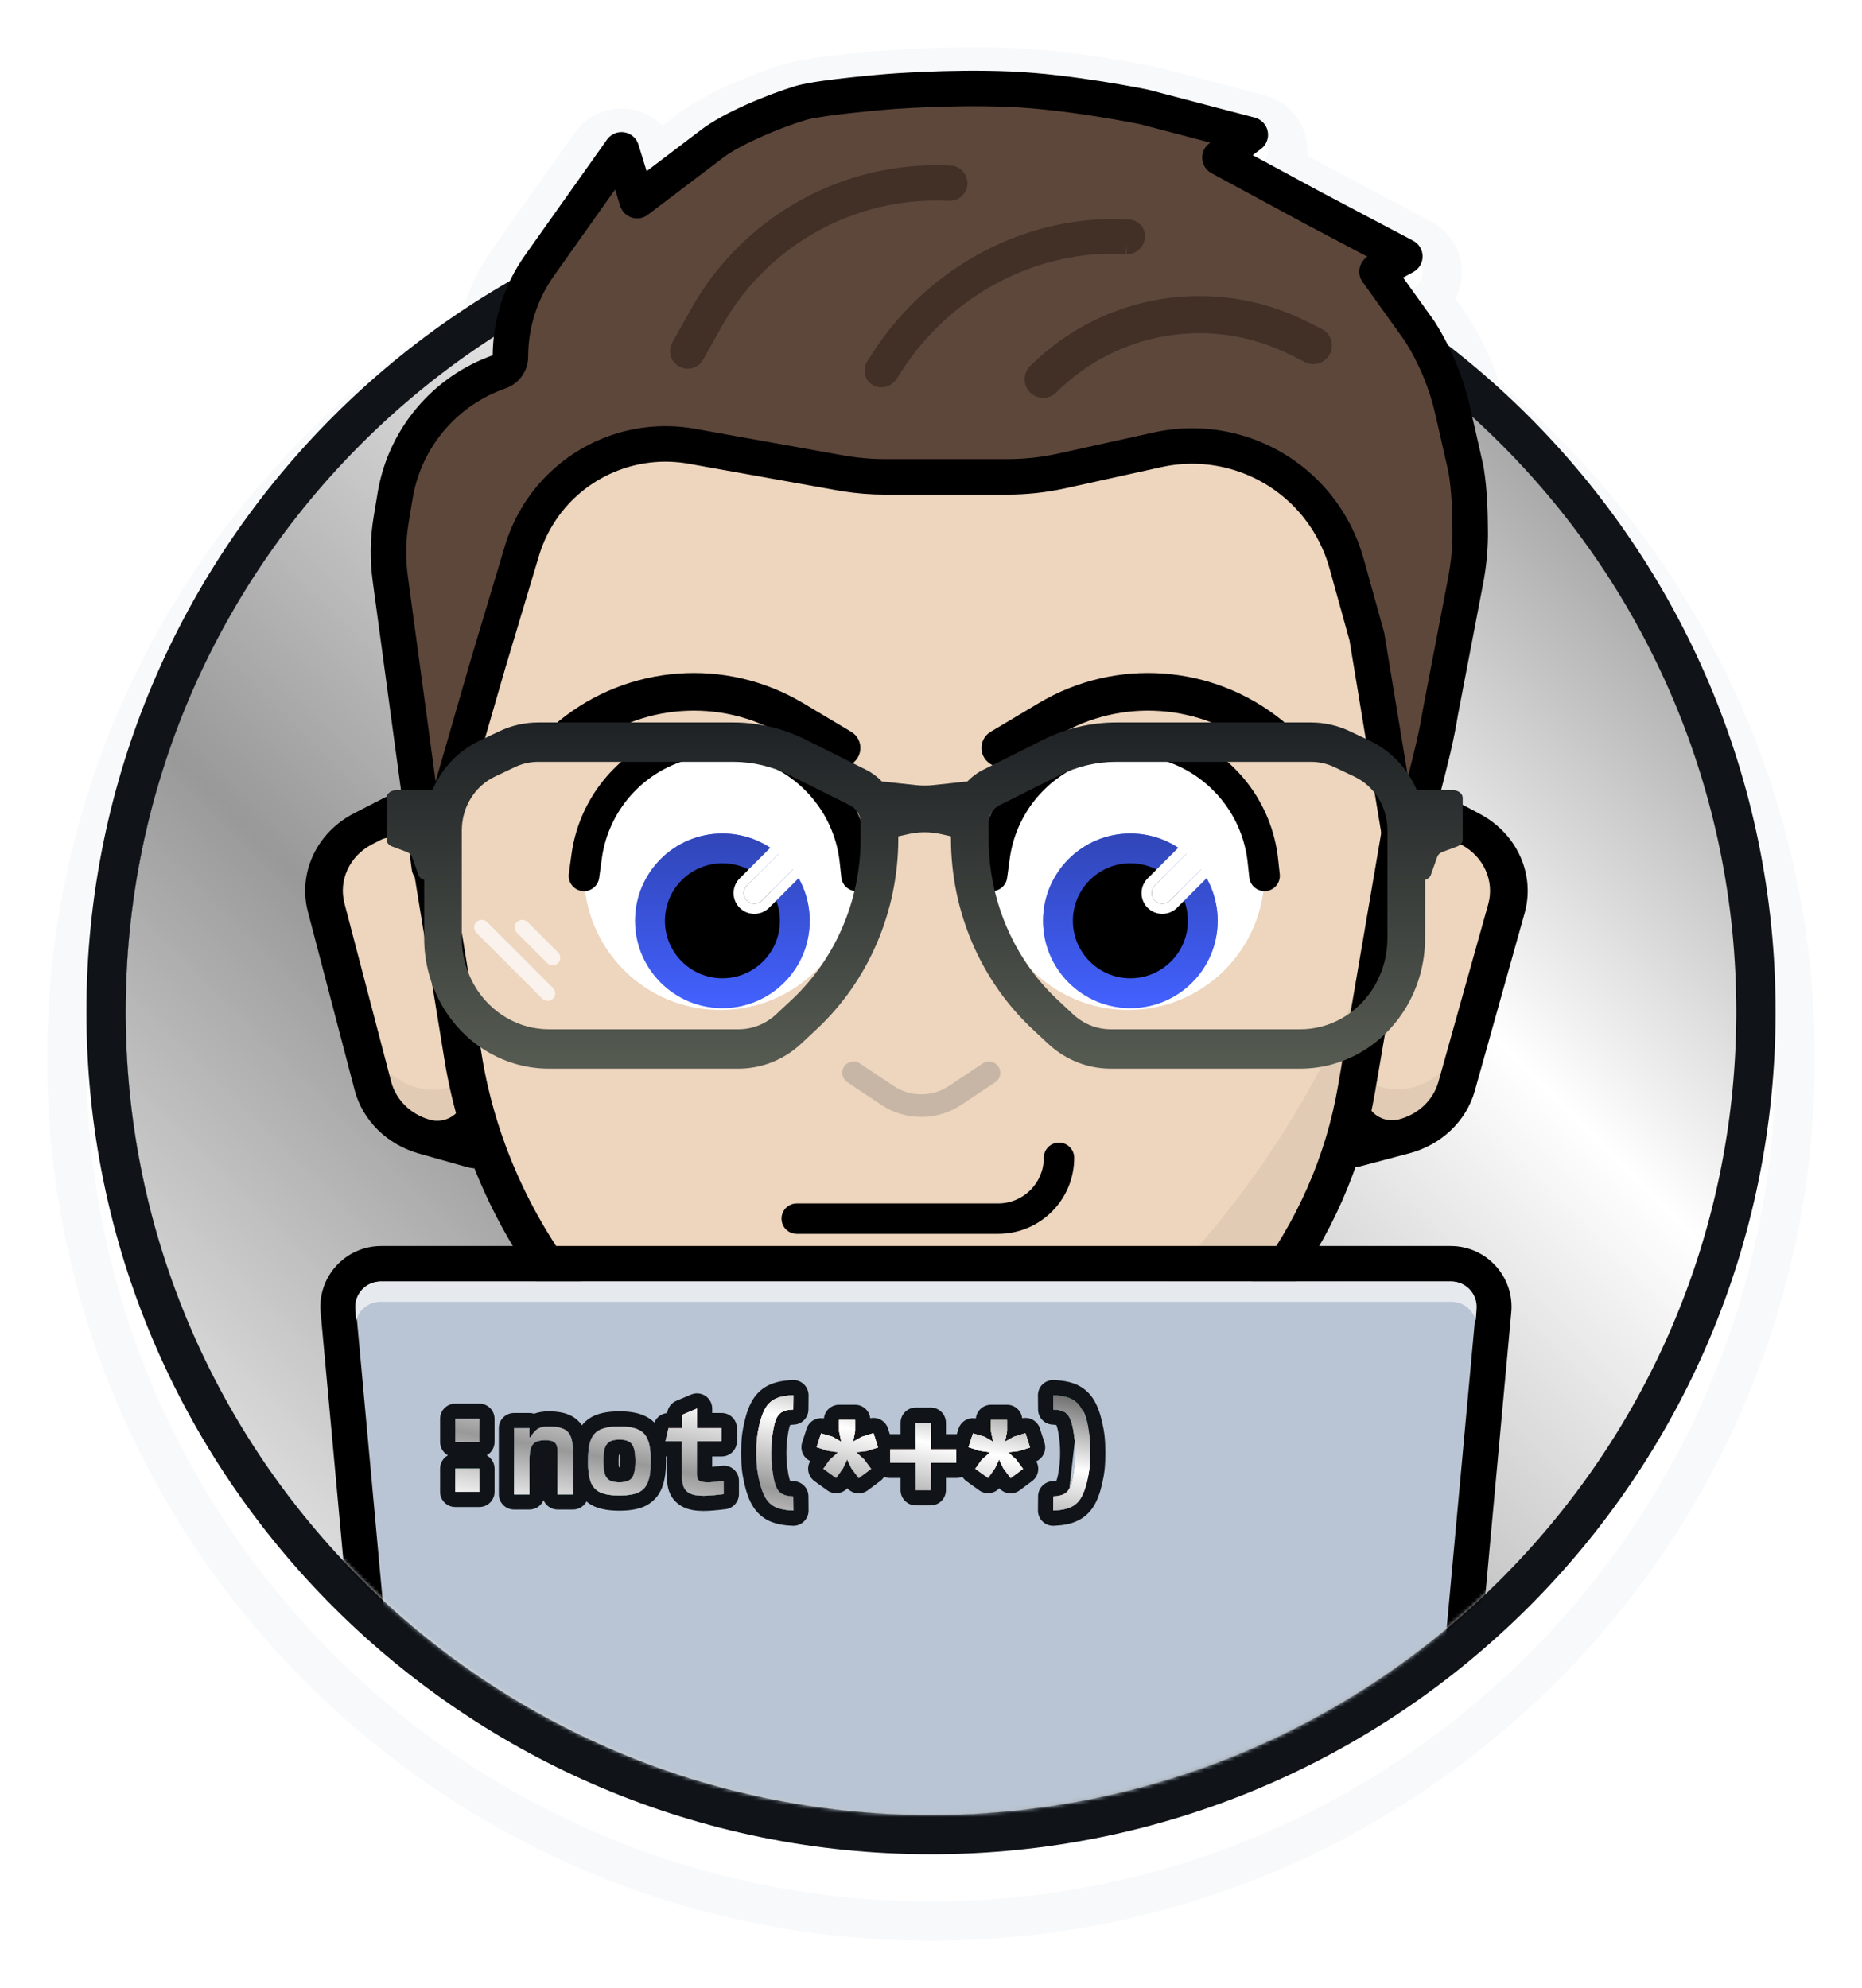 <svg viewBox="0 0 474 506" fill="none" xmlns="http://www.w3.org/2000/svg">
<g filter="url(#filter0_d_4117_1012)">
<path fill-rule="evenodd" clip-rule="evenodd" d="M237.474 0.183C243.192 -0.014 250.359 -0.109 257.611 0.193L259.223 0.27C267.308 0.703 275.778 1.845 282.179 2.86L284.673 3.265C287.062 3.663 289.119 4.033 290.695 4.328L293.175 4.804L293.86 4.941L293.94 4.958C293.963 4.962 294.008 4.971 294.05 4.979L294.111 4.993L294.13 4.996L294.188 5.01C294.2 5.012 294.212 5.014 294.223 5.016C294.227 5.017 294.231 5.019 294.235 5.019C294.301 5.033 294.376 5.049 294.456 5.067L294.872 5.17L321.964 12.265L322.466 12.406C327.445 13.903 331.239 17.952 332.419 23.006L332.528 23.514L332.62 24.027C332.811 25.227 332.848 26.429 332.741 27.609L341.285 32.228L364.407 44.432L364.846 44.674C369.175 47.153 371.929 51.685 372.135 56.67L372.147 57.17L372.142 57.67C372.08 59.926 371.493 62.097 370.473 64.034L373.192 67.827L373.355 68.062L373.502 68.279L373.662 68.524C377.063 73.899 379.796 79.658 381.811 85.672C430.837 126.846 462 188.529 462 257.5C462 381.534 361.218 482 237 482C112.782 482 12 381.534 12 257.5C12 177.205 54.236 106.786 117.724 67.107C119.418 61.458 122.025 56.085 125.478 51.216L146.372 21.745L146.563 21.485L146.757 21.229L146.997 20.926L147.308 20.559C150.578 16.836 155.558 15.012 160.516 15.809L161.025 15.899C163.952 16.477 166.574 17.931 168.593 19.996L172.118 17.323C176.197 14.153 181.555 11.44 186.033 9.444L186.933 9.048C191.44 7.084 196.069 5.392 199.718 4.303L199.896 4.251L200.484 4.087L200.645 4.044C204.604 3.012 210.941 2.258 215.25 1.792L217.136 1.593C218.975 1.404 220.65 1.245 221.962 1.126L224.062 0.941L224.65 0.891L224.756 0.884C224.772 0.882 224.791 0.881 224.811 0.879C224.814 0.879 224.817 0.879 224.82 0.879C224.83 0.878 224.84 0.876 224.85 0.875L224.874 0.874C224.886 0.873 224.9 0.871 224.913 0.87L225.074 0.857L225.653 0.812L227.757 0.666L229.233 0.573C230.843 0.476 232.839 0.368 235.115 0.273L237.474 0.183ZM237 43C215.062 43 193.891 46.279 173.951 52.372L170.959 54.642C167.676 57.133 163.52 58.088 159.532 57.346C158.219 57.853 156.913 58.372 155.612 58.903L149.161 68.005C147.793 69.935 146.708 72.034 145.925 74.238C142.058 76.154 138.261 78.191 134.537 80.339C134.86 75.674 136.096 71.127 138.169 66.957C134.169 69.026 130.243 71.217 126.395 73.524C125.775 76.441 125.445 79.427 125.421 82.439C114.048 86.484 104.941 94.862 99.888 105.475C94.912 109.944 90.156 114.651 85.64 119.581L86.275 115.759L86.291 115.669L86.425 114.909L86.439 114.83C87.448 109.341 89.272 104.124 91.789 99.315C48.898 138.526 22 194.873 22 257.5C22 375.988 118.282 472 237 472C355.718 472 452 375.988 452 257.5C452 196.819 426.747 142.032 386.161 103.018L387.316 108.094L387.369 108.342L387.417 108.58L387.484 108.949L387.656 110.013L387.67 110.097C388.176 113.389 388.449 116.678 388.599 119.841C384.917 115.808 381.074 111.923 377.083 108.195L374.184 95.455C373.88 94.12 373.534 92.797 373.152 91.485C368.524 87.702 363.734 84.108 358.795 80.715C361.816 85.93 364.039 91.573 365.379 97.459L365.545 98.19C360.924 94.475 356.137 90.958 351.199 87.647C350.614 86.527 349.987 85.428 349.317 84.352L338.74 69.597C338.36 69.067 338.02 68.514 337.718 67.945C307.671 52.021 273.39 43 237 43ZM257.194 10.184C249.284 9.855 241.407 10.021 235.532 10.265C232.589 10.388 230.133 10.532 228.41 10.644C227.549 10.701 226.868 10.749 226.401 10.784C226.169 10.802 225.988 10.816 225.865 10.826C225.804 10.831 225.756 10.834 225.724 10.837C225.708 10.838 225.694 10.84 225.685 10.841C225.681 10.841 225.677 10.841 225.675 10.841L225.674 10.842C225.674 10.842 225.669 10.841 225.666 10.842C225.657 10.842 225.644 10.844 225.627 10.846C225.593 10.848 225.541 10.852 225.477 10.857C225.346 10.868 225.154 10.884 224.911 10.905C224.423 10.947 223.721 11.007 222.866 11.085C221.157 11.24 218.821 11.464 216.325 11.734C211.842 12.219 206.278 12.91 203.166 13.721L202.578 13.885C199.14 14.911 194.536 16.604 190.103 18.579C185.775 20.507 181.263 22.856 178.162 25.29L164.605 35.574L162.53 28.815C162.025 27.171 160.628 25.955 158.93 25.681C157.337 25.426 155.737 26.04 154.724 27.273L154.53 27.528L133.636 56.999C133.261 57.528 132.898 58.065 132.547 58.608C137.946 55.78 143.474 53.164 149.12 50.771L156.589 40.237L157.868 44.403C158.152 45.326 158.72 46.119 159.472 46.684C162.718 45.495 166 44.38 169.314 43.338L183.621 32.485L184.121 32.1C186.349 30.446 189.853 28.577 193.778 26.828C197.893 24.995 202.132 23.442 205.161 22.538L205.569 22.425C207.785 21.858 212.545 21.226 217.297 20.712C219.726 20.449 222.007 20.231 223.683 20.079C224.519 20.003 225.205 19.944 225.679 19.903C225.915 19.883 226.099 19.868 226.223 19.857C226.285 19.852 226.333 19.849 226.364 19.846C226.379 19.845 226.39 19.843 226.397 19.843H226.409L226.419 19.841H226.427C226.433 19.84 226.443 19.84 226.456 19.839C226.483 19.837 226.524 19.833 226.579 19.829C226.69 19.82 226.858 19.806 227.078 19.79C227.518 19.757 228.17 19.71 229.001 19.656C230.664 19.547 233.047 19.407 235.908 19.288C241.643 19.049 249.249 18.892 256.818 19.208C264.304 19.52 272.654 20.618 279.198 21.655C282.455 22.172 285.236 22.668 287.199 23.035C288.18 23.218 288.956 23.369 289.483 23.474C289.747 23.526 289.95 23.566 290.084 23.593C290.117 23.599 290.148 23.605 290.173 23.61L308.094 28.305L307.836 28.5C306.605 29.423 305.927 30.911 306.041 32.446C306.155 33.981 307.044 35.352 308.397 36.084L332.264 48.985C332.277 48.992 332.292 49 332.305 49.007L348.097 57.341C347.107 57.977 346.4 58.978 346.136 60.134C346.065 60.444 346.027 60.758 346.022 61.071C352.193 64.488 358.187 68.186 363.984 72.147L357.181 62.658L359.795 61.233C361.164 60.486 362.043 59.09 362.139 57.549L362.147 57.238C362.137 55.679 361.323 54.244 360.009 53.431L359.74 53.276L336.558 41.041L318.896 31.492L320.994 29.92C322.38 28.88 323.049 27.138 322.716 25.438C322.382 23.738 321.105 22.378 319.43 21.938L292.338 14.844L292.108 14.79L292.106 14.789H292.103C292.1 14.788 292.095 14.788 292.09 14.787C292.079 14.785 292.064 14.78 292.045 14.776C292.006 14.768 291.949 14.757 291.876 14.742C291.729 14.712 291.513 14.669 291.235 14.614C290.68 14.504 289.872 14.348 288.858 14.158C286.831 13.779 283.966 13.269 280.612 12.737C273.933 11.678 265.189 10.518 257.194 10.184ZM256.401 29.199C250.108 28.937 243.729 29.017 238.494 29.197L236.325 29.279C234.249 29.366 232.434 29.463 230.981 29.551L229.654 29.635L227.826 29.762L227.37 29.797C227.357 29.798 227.343 29.799 227.329 29.801C227.329 29.801 227.324 29.8 227.32 29.801L227.299 29.803H227.296L227.295 29.804L227.247 29.808C227.231 29.809 227.214 29.809 227.198 29.81L227.181 29.812C227.16 29.814 227.14 29.816 227.128 29.817C227.122 29.818 227.115 29.818 227.109 29.818C227.104 29.819 227.099 29.819 227.095 29.819L227.05 29.823L226.528 29.867L224.588 30.038C223.358 30.15 221.801 30.297 220.106 30.471L218.373 30.653C213.533 31.177 209.561 31.74 208.109 32.097L207.964 32.138C205.713 32.813 202.522 33.959 199.26 35.347L197.848 35.963C197.32 36.198 196.812 36.431 196.325 36.66C209.519 34.256 223.113 33 237 33C258.79 33 279.859 36.091 299.789 41.859C298.184 40.088 297.032 37.937 296.453 35.593L287.931 33.36L287.544 33.283L285.362 32.865C283.945 32.6 282.077 32.264 279.903 31.901L277.632 31.532C271.637 30.582 264.307 29.616 257.711 29.262L256.401 29.199ZM227.422 29.789C227.436 29.788 227.45 29.787 227.462 29.786C227.469 29.785 227.476 29.784 227.482 29.783C227.462 29.785 227.442 29.787 227.422 29.789ZM294.032 4.977C294.032 4.977 294.038 4.979 294.042 4.979L294.03 4.976L294.032 4.977ZM293.166 4.848C293.188 4.85 293.212 4.851 293.234 4.853C293.2 4.849 293.166 4.847 293.133 4.844C293.144 4.845 293.155 4.846 293.166 4.848ZM293.056 4.837C293.074 4.839 293.093 4.839 293.111 4.841C293.061 4.836 293.012 4.83 292.964 4.826C292.946 4.825 292.928 4.824 292.911 4.823C292.958 4.827 293.006 4.832 293.056 4.837ZM291.262 4.825C291.27 4.824 291.278 4.824 291.287 4.823H291.283C291.276 4.824 291.268 4.824 291.262 4.825ZM291.688 4.799H291.69C291.71 4.798 291.73 4.796 291.751 4.796C291.746 4.796 291.74 4.796 291.735 4.796C291.72 4.796 291.704 4.798 291.688 4.799ZM292.024 4.79H292.076L292.072 4.789C292.056 4.789 292.04 4.79 292.024 4.79ZM224.678 0.89C224.672 0.891 224.666 0.892 224.661 0.892C224.677 0.891 224.698 0.889 224.723 0.887C224.728 0.886 224.735 0.886 224.741 0.886L224.744 0.885C224.719 0.887 224.697 0.889 224.678 0.89ZM226.061 0.85C226.058 0.85 226.054 0.85 226.051 0.849C226.044 0.849 226.036 0.85 226.027 0.849C226.04 0.85 226.052 0.85 226.061 0.85ZM225.292 0.849L225.325 0.848H225.317C225.309 0.848 225.3 0.849 225.292 0.849ZM225.996 0.849C225.991 0.848 225.985 0.847 225.979 0.847C225.974 0.846 225.968 0.847 225.962 0.847C225.974 0.847 225.986 0.848 225.996 0.849ZM225.571 0.844C225.524 0.844 225.474 0.844 225.422 0.846C225.415 0.846 225.407 0.846 225.4 0.847C225.494 0.844 225.579 0.843 225.655 0.843C225.629 0.843 225.601 0.843 225.571 0.844ZM225.694 0.843C225.746 0.843 225.794 0.843 225.836 0.844C225.868 0.844 225.898 0.845 225.924 0.846C225.905 0.845 225.884 0.844 225.862 0.844C225.816 0.843 225.759 0.842 225.696 0.842L225.694 0.843ZM225.948 0.846L225.946 0.845H225.944L225.948 0.846ZM225.666 0.842C225.676 0.842 225.687 0.842 225.696 0.842C225.692 0.842 225.688 0.841 225.684 0.841C225.678 0.841 225.672 0.842 225.666 0.842Z" fill="#F8F9FA"/>
</g>
<path d="M442 257.5C442 370.442 350.218 462 237 462C123.782 462 32 370.442 32 257.5C32 144.558 123.782 53 237 53C350.218 53 442 144.558 442 257.5Z" fill="url(#paint0_linear_4117_1012)"/>
<path d="M442 257.5C442 370.442 350.218 462 237 462C123.782 462 32 370.442 32 257.5C32 144.558 123.782 53 237 53C350.218 53 442 144.558 442 257.5Z" fill="url(#paint1_linear_4117_1012)" style="mix-blend-mode:difference"/>
<path d="M442 257.5C442 370.442 350.218 462 237 462C123.782 462 32 370.442 32 257.5C32 144.558 123.782 53 237 53C350.218 53 442 144.558 442 257.5Z" fill="url(#paint2_linear_4117_1012)" style="mix-blend-mode:screen"/>
<path d="M442 257.5C442 144.999 350.934 53.715 238.326 53.004L237 53C123.782 53 32 144.558 32 257.5L32.004 258.822C32.714 370.715 123.507 461.287 235.674 461.996L237 462C349.776 462 441.283 371.156 441.996 258.822L442 257.5ZM452 257.5C452 375.988 355.718 472 237 472C118.282 472 22 375.988 22 257.5C22 139.012 118.282 43 237 43C355.718 43 452 139.012 452 257.5Z" fill="#101419"/>
<g filter="url(#filter1_d_4117_1012)">
<path d="M83.037 223.028C80.964 215.114 84.82 206.881 92.434 202.965L99.962 199.092C101.784 198.156 104.068 198.751 105.114 200.435L109.062 206.795L125.058 280.597C125.635 283.26 122.977 285.539 120.203 284.758L108.025 281.331C101.527 279.502 96.544 274.584 94.925 268.401L83.037 223.028Z" fill="#EDD5BE"/>
<path d="M83.037 223.028C80.964 215.114 84.82 206.881 92.434 202.965L99.962 199.092C101.784 198.156 104.068 198.751 105.114 200.435L109.062 206.795L125.058 280.597C125.635 283.26 122.977 285.539 120.203 284.758L108.025 281.331C101.527 279.502 96.544 274.584 94.925 268.401L83.037 223.028Z" fill="#EDD5BE"/>
<path d="M121.533 264.332C118.655 267.21 115.284 268.987 111.563 269.341C104.394 270.023 97.371 265.289 91.99 257.2L94.924 268.401C96.544 274.584 101.527 279.502 108.025 281.331L120.203 284.758C122.977 285.539 125.635 283.26 125.058 280.597L121.533 264.332Z" fill="#E2CBB4"/>
<path fill-rule="evenodd" clip-rule="evenodd" d="M97.661 195.15C101.758 193.042 106.899 194.383 109.252 198.172C112.13 202.807 114.179 207.854 115.319 213.112L129.751 279.7C131.05 285.693 125.069 290.821 118.828 289.064L106.65 285.637C98.528 283.351 92.299 277.203 90.274 269.474L78.386 224.102C75.795 214.209 80.615 203.918 90.132 199.022L97.661 195.15ZM104.703 209.233C104.586 208.693 104.376 208.175 104.081 207.699C102.614 205.338 99.41 204.502 96.856 205.816L94.735 206.907C89.025 209.844 86.133 216.019 87.688 221.954L99.575 267.327C100.79 271.965 104.527 275.653 109.401 277.025C114.217 278.38 118.833 274.424 117.83 269.799L104.703 209.233Z" fill="black"/>
<path d="M383.474 223.334C385.684 215.452 381.97 207.162 374.425 203.13L366.964 199.144C365.159 198.18 362.865 198.74 361.79 200.408L357.732 206.707L340.465 280.256C339.842 282.91 342.46 285.229 345.247 284.491L357.483 281.249C364.011 279.519 369.078 274.678 370.805 268.52L383.474 223.334Z" fill="#EDD5BE"/>
<path d="M383.474 223.334C385.684 215.452 381.97 207.162 374.425 203.13L366.964 199.144C365.159 198.18 362.865 198.74 361.79 200.408L357.732 206.707L340.465 280.256C339.842 282.91 342.46 285.229 345.247 284.491L357.483 281.249C364.011 279.519 369.078 274.678 370.805 268.52L383.474 223.334Z" fill="#EDD5BE"/>
<path d="M344.274 264.054C347.101 266.975 350.441 268.803 354.156 269.214C361.312 270.005 368.416 265.378 373.936 257.372L370.809 268.527C369.082 274.685 364.015 279.526 357.486 281.256L345.251 284.498C342.464 285.236 339.845 282.917 340.469 280.262L344.274 264.054Z" fill="#E2CBB4"/>
<path fill-rule="evenodd" clip-rule="evenodd" d="M369.333 195.237C365.273 193.067 360.11 194.329 357.692 198.082C354.734 202.673 352.598 207.688 351.368 212.928L335.788 279.288C334.386 285.261 340.278 290.478 346.548 288.817L358.784 285.575C366.944 283.413 373.278 277.361 375.437 269.664L388.106 224.478C390.868 214.626 386.226 204.263 376.794 199.223L369.333 195.237ZM362.049 209.211C362.175 208.673 362.394 208.158 362.698 207.687C364.205 205.348 367.423 204.561 369.954 205.914L372.056 207.037C377.715 210.06 380.5 216.279 378.843 222.19L366.174 267.376C364.879 271.994 361.078 275.625 356.182 276.922C351.343 278.205 346.796 274.178 347.878 269.569L362.049 209.211Z" fill="black"/>
<path d="M140.898 74.071L232.146 40.52L325.902 69.365L358.346 163.205C359.447 176.555 358.861 189.976 356.601 203.204L344.677 261.26C341.525 279.705 334.457 305.124 322.743 320.433C313.682 332.275 302.4 342.564 289.415 350.826L277.446 358.443C266.856 365.182 253.707 367.682 241.047 365.366C235.166 364.29 229.116 364.243 223.216 365.227L222.853 365.287C208.753 367.64 194.228 364.274 183.069 356.069L172.533 348.321C163.51 341.686 155.353 334.126 148.224 325.79C132.179 307.028 121.733 284.796 117.903 261.26L108.377 202.721C106.276 189.812 105.768 176.729 106.862 163.716L140.898 74.071Z" fill="#EDD5BE"/>
<path d="M234.334 364.587C288.949 336.832 331.433 287.848 351.469 228.19L344.677 261.26C341.525 279.705 334.457 305.124 322.743 320.433C313.682 332.275 302.4 342.564 289.415 350.826L277.446 358.443C266.856 365.182 253.707 367.682 241.046 365.366C238.827 364.96 236.584 364.7 234.334 364.587Z" fill="#E2CBB4"/>
<path fill-rule="evenodd" clip-rule="evenodd" d="M232.085 36.136L333.12 75.248L363.122 162.877C364.25 176.561 363.649 190.318 361.333 203.877L350.068 269.805C346.804 288.908 338.801 307.079 326.67 322.933C317.287 335.196 305.602 345.852 292.156 354.409L280.187 362.025C268.525 369.446 254.046 372.2 240.104 369.648C234.819 368.681 229.38 368.639 224.078 369.524L223.715 369.584C208.244 372.165 192.307 368.473 180.063 359.469L169.527 351.722C160.217 344.876 151.802 337.076 144.448 328.477C127.894 309.12 117.117 286.184 113.165 261.901L103.64 203.363C101.486 190.131 100.966 176.72 102.087 163.382L141.623 79.019L232.085 36.136ZM232.207 44.904L141.623 79.019L111.637 164.05C110.571 176.737 111.066 189.494 113.114 202.08L122.64 260.618C126.349 283.409 136.464 304.936 152.001 323.104C158.903 331.175 166.801 338.496 175.539 344.921L186.075 352.668C196.149 360.076 209.262 363.115 221.991 360.991L222.354 360.93C228.85 359.846 235.513 359.898 241.989 361.083C253.368 363.165 265.187 360.918 274.706 354.861L286.675 347.244C299.197 339.276 310.077 329.353 318.815 317.934C330.112 303.17 337.564 286.249 340.604 268.46L351.868 202.532C354.072 189.634 354.643 176.549 353.57 163.532L326.67 75.248L232.207 44.904Z" fill="black"/>
<path fill-rule="evenodd" clip-rule="evenodd" d="M233.567 353.268C232.509 353.268 231.651 352.486 231.651 351.521V342.786C231.651 341.821 232.509 341.039 233.567 341.039C234.625 341.039 235.483 341.821 235.483 342.786V351.521C235.483 352.486 234.625 353.268 233.567 353.268Z" fill="#C7B6A5"/>
<path fill-rule="evenodd" clip-rule="evenodd" d="M269.583 282.852C271.72 282.852 273.453 284.585 273.453 286.722C273.453 297.41 264.789 306.074 254.102 306.074H202.821C200.684 306.074 198.951 304.341 198.951 302.203C198.951 300.066 200.684 298.333 202.821 298.333H254.102C260.514 298.333 265.713 293.135 265.713 286.722C265.713 284.585 267.445 282.852 269.583 282.852Z" fill="black"/>
<path fill-rule="evenodd" clip-rule="evenodd" d="M227.498 268.441C231.753 271.277 237.297 271.277 241.552 268.441L250.172 262.694C251.493 261.813 253.277 262.17 254.157 263.491C255.037 264.811 254.681 266.595 253.36 267.476L244.74 273.223C238.554 277.346 230.496 277.346 224.31 273.223L215.69 267.476C214.369 266.595 214.013 264.811 214.893 263.491C215.773 262.17 217.557 261.813 218.878 262.694L227.498 268.441Z" fill="#C7B6A5"/>
<circle cx="287.211" cy="214.401" r="34.694" fill="white"/>
<circle cx="287.753" cy="226.383" r="22.226" fill="#4361FF"/>
<circle cx="287.753" cy="226.383" r="22.226" fill="url(#paint3_linear_4117_1012)" fill-opacity="0.7"/>
<circle cx="287.753" cy="226.383" r="14.636" fill="black"/>
<path d="M251.991 218.805C254.123 219.096 256.088 217.602 256.379 215.47L257.049 210.556C258.473 200.116 265.191 191.153 274.812 186.858C282.139 183.587 290.478 183.344 297.989 186.177C308.768 190.241 316.363 200.028 317.607 211.473L318.03 215.364C318.263 217.504 320.186 219.05 322.326 218.818C324.466 218.585 326.012 216.662 325.78 214.522L325.357 210.631C323.795 196.258 314.261 183.981 300.739 178.883C291.309 175.327 280.84 175.63 271.634 179.74C259.551 185.135 251.113 196.391 249.325 209.503L248.655 214.416C248.364 216.549 249.858 218.514 251.991 218.805Z" fill="black"/>
<path fill-rule="evenodd" clip-rule="evenodd" d="M293.968 221.252C292.91 220.194 292.91 218.478 293.968 217.419L303.726 207.662C304.784 206.603 306.501 206.603 307.559 207.662C308.618 208.72 308.618 210.436 307.559 211.495L297.801 221.252C296.743 222.311 295.027 222.311 293.968 221.252Z" fill="white"/>
<path fill-rule="evenodd" clip-rule="evenodd" d="M292.144 223.077C290.078 221.011 290.078 217.661 292.144 215.595L301.901 205.837C303.968 203.771 307.317 203.771 309.383 205.837C311.45 207.903 311.45 211.253 309.383 213.319L299.626 223.077C297.56 225.143 294.21 225.143 292.144 223.077ZM293.968 217.419C292.91 218.478 292.91 220.194 293.968 221.252C295.027 222.311 296.743 222.311 297.801 221.252L307.559 211.495C308.618 210.436 308.618 208.72 307.559 207.662C306.501 206.603 304.784 206.603 303.726 207.662L293.968 217.419Z" fill="white"/>
<path fill-rule="evenodd" clip-rule="evenodd" d="M250.526 184.844C251.88 187.116 254.82 187.859 257.092 186.505L269.355 179.195C285.481 169.582 305.894 171.065 320.462 182.907C322.514 184.576 325.53 184.265 327.199 182.212C328.867 180.16 328.556 177.144 326.504 175.475C308.816 161.096 284.031 159.295 264.451 170.967L252.187 178.278C249.915 179.632 249.171 182.572 250.526 184.844Z" fill="black"/>
<circle cx="183.36" cy="214.401" r="34.694" fill="white"/>
<circle cx="183.902" cy="226.383" r="22.226" fill="#4361FF"/>
<circle cx="183.902" cy="226.383" r="22.226" fill="url(#paint4_linear_4117_1012)" fill-opacity="0.7"/>
<circle cx="183.902" cy="226.383" r="14.636" fill="black"/>
<path d="M148.139 218.805C150.272 219.096 152.237 217.602 152.528 215.47L153.198 210.556C154.621 200.116 161.339 191.153 170.961 186.858C178.288 183.587 186.626 183.344 194.138 186.177C204.916 190.241 212.512 200.028 213.756 211.473L214.179 215.364C214.412 217.504 216.335 219.05 218.475 218.818C220.615 218.585 222.161 216.662 221.929 214.522L221.506 210.631C219.943 196.258 210.41 183.981 196.888 178.883C187.458 175.327 176.989 175.63 167.783 179.74C155.699 185.135 147.262 196.391 145.474 209.503L144.804 214.416C144.513 216.549 146.006 218.514 148.139 218.805Z" fill="black"/>
<path fill-rule="evenodd" clip-rule="evenodd" d="M190.117 221.252C189.058 220.194 189.058 218.478 190.117 217.419L199.874 207.662C200.933 206.603 202.649 206.603 203.708 207.662C204.766 208.72 204.766 210.436 203.708 211.495L193.95 221.252C192.891 222.311 191.175 222.311 190.117 221.252Z" fill="white"/>
<path fill-rule="evenodd" clip-rule="evenodd" d="M188.292 223.077C186.226 221.011 186.226 217.661 188.292 215.595L198.05 205.837C200.116 203.771 203.466 203.771 205.532 205.837C207.598 207.903 207.598 211.253 205.532 213.319L195.774 223.077C193.708 225.143 190.358 225.143 188.292 223.077ZM190.117 217.419C189.058 218.478 189.058 220.194 190.117 221.252C191.175 222.311 192.891 222.311 193.95 221.252L203.708 211.495C204.766 210.436 204.766 208.72 203.708 207.662C202.649 206.603 200.933 206.603 199.874 207.662L190.117 217.419Z" fill="white"/>
<path fill-rule="evenodd" clip-rule="evenodd" d="M218.351 184.844C216.996 187.116 214.057 187.859 211.785 186.505L199.521 179.195C183.395 169.582 162.982 171.065 148.415 182.907C146.362 184.576 143.346 184.265 141.678 182.212C140.009 180.16 140.32 177.144 142.373 175.475C160.06 161.096 184.846 159.295 204.426 170.967L216.689 178.278C218.961 179.632 219.705 182.572 218.351 184.844Z" fill="black"/>
<path d="M99.354 139.364L109.292 212.724L124.128 161.367L132.878 132.185C133.92 128.711 135.451 125.403 137.427 122.362C145.785 109.497 161.038 102.892 176.139 105.599L213.948 112.376C217.705 113.049 221.513 113.388 225.329 113.388H256.415C261.095 113.388 265.762 112.878 270.332 111.868L294.677 106.489C309.57 103.199 325.055 108.492 334.816 120.212C338.515 124.651 341.227 129.827 342.775 135.394L347.957 154.039L357.632 212.724C360.213 198.533 364.728 185.632 366.663 173.376L373.106 139.76C373.874 135.758 374.28 131.692 374.261 127.617C374.236 122.118 374.066 116.582 373.163 111.315L369.781 96.457C368.153 89.305 365.317 82.484 361.395 76.285L350.537 61.139L357.632 57.269L334.411 45.013L310.544 32.112L318.285 26.307L291.193 19.212C291.193 19.212 272.487 15.341 257.006 14.696C241.525 14.051 226.044 15.341 226.044 15.341C226.044 15.341 208.812 16.736 203.869 18.211C197.402 20.142 186.185 24.701 180.891 28.887L162.185 43.078L158.213 30.14L137.319 59.61C132.514 66.388 129.933 74.49 129.933 82.798C129.933 84.506 128.849 86.027 127.235 86.586C113.254 91.434 103.022 103.543 100.594 118.14L99.583 124.216C98.75 129.225 98.673 134.332 99.354 139.364Z" fill="#5D473B"/>
<path d="M235.531 10.265C241.407 10.02 249.283 9.855 257.194 10.184C265.189 10.518 273.933 11.678 280.612 12.737C283.966 13.269 286.83 13.779 288.858 14.158C289.872 14.348 290.68 14.504 291.235 14.614C291.513 14.669 291.728 14.713 291.875 14.743C291.949 14.757 292.005 14.769 292.044 14.777C292.064 14.781 292.079 14.784 292.09 14.787C292.095 14.788 292.099 14.789 292.102 14.789C292.104 14.79 292.105 14.789 292.106 14.789L292.107 14.79C292.106 14.799 292.078 14.934 291.618 17.157L292.108 14.79C292.185 14.806 292.262 14.824 292.338 14.843L319.429 21.939C321.105 22.378 322.382 23.738 322.715 25.439C323.048 27.139 322.38 28.88 320.994 29.92L318.895 31.492L336.558 41.041H336.557L359.739 53.276C361.211 54.053 362.136 55.575 362.147 57.238C362.158 58.902 361.255 60.437 359.795 61.233L357.181 62.658L365.065 73.654L365.211 73.871C369.407 80.503 372.442 87.802 374.184 95.455L377.565 110.313L377.613 110.551L377.785 111.615C378.603 116.938 378.752 122.403 378.776 127.597L378.774 128.42C378.74 132.53 378.308 136.61 377.541 140.61L371.113 174.136C370.105 180.498 368.44 186.979 366.761 193.458C365.059 200.021 363.33 206.629 362.075 213.531C361.682 215.692 359.791 217.257 357.595 217.239C355.399 217.221 353.534 215.625 353.177 213.458L343.54 155.014L338.424 136.604C337.134 131.962 334.934 127.626 331.954 123.849L331.346 123.102C322.801 112.843 309.324 108.12 296.272 110.767L295.651 110.898L271.306 116.277C266.416 117.358 261.422 117.902 256.415 117.902H225.329C221.757 117.902 218.19 117.625 214.662 117.073L213.151 116.82L175.342 110.044C162.237 107.695 149.002 113.299 141.563 124.294L141.214 124.822C139.581 127.335 138.292 130.056 137.381 132.91L137.203 133.482L128.465 162.618L128.466 162.619L113.63 213.977C113.038 216.028 111.09 217.384 108.961 217.227C106.966 217.081 105.322 215.643 104.888 213.721L104.817 213.329L94.88 139.97C94.137 134.49 94.222 128.93 95.129 123.475L96.14 117.4L96.273 116.64C99.176 100.866 110.294 87.818 125.421 82.439C125.494 73.322 128.358 64.442 133.635 56.999L154.53 27.529L154.724 27.273C155.737 26.039 157.337 25.426 158.929 25.682C160.628 25.955 162.025 27.17 162.53 28.815L164.605 35.574L178.162 25.29C181.263 22.856 185.775 20.507 190.103 18.579C194.536 16.604 199.139 14.911 202.578 13.885L203.166 13.721C206.278 12.91 211.841 12.219 216.325 11.734C218.821 11.464 221.156 11.241 222.866 11.085C223.722 11.008 224.423 10.947 224.911 10.905C225.155 10.884 225.346 10.868 225.476 10.857C225.542 10.852 225.592 10.849 225.626 10.846C225.643 10.845 225.657 10.843 225.665 10.842C225.668 10.842 225.671 10.842 225.673 10.842L225.674 10.841C225.677 10.841 225.68 10.841 225.684 10.841C225.693 10.84 225.707 10.838 225.723 10.837C225.756 10.834 225.803 10.831 225.865 10.826C225.988 10.816 226.168 10.802 226.401 10.784C226.868 10.749 227.548 10.701 228.409 10.644C230.132 10.531 232.588 10.388 235.531 10.265ZM134.449 82.798C134.449 86.319 132.284 89.462 129.033 90.735L128.714 90.852C116.487 95.092 107.489 105.583 105.154 118.275L105.048 118.881L104.038 124.956C103.278 129.52 103.207 134.173 103.828 138.758L110.892 190.909L119.789 160.114L119.803 160.069L128.553 130.889L128.777 130.162C129.933 126.542 131.57 123.091 133.641 119.902L134.085 119.233C143.521 105.286 160.311 98.174 176.936 101.154L214.745 107.931L216.057 108.151C219.123 108.631 222.224 108.872 225.329 108.872H256.415C260.767 108.872 265.108 108.399 269.358 107.46L293.702 102.08L294.478 101.916C310.78 98.611 327.612 104.508 338.286 117.322L339.043 118.255C342.765 122.973 345.513 128.387 347.125 134.185L352.308 152.83L352.366 153.066C352.383 153.145 352.399 153.224 352.412 153.304L358.408 189.672C359.954 183.685 361.347 178.092 362.202 172.672L362.229 172.527L368.672 138.91C369.298 135.641 369.664 132.343 369.734 129.05L369.745 127.639C369.72 122.218 369.55 117.03 368.728 112.18L365.378 97.459C363.874 90.848 361.257 84.541 357.644 78.805L346.868 63.771C346.114 62.719 345.847 61.395 346.136 60.134C346.4 58.978 347.106 57.977 348.096 57.34L332.304 49.007C332.291 49 332.277 48.992 332.263 48.985L308.397 36.084C307.043 35.352 306.155 33.981 306.041 32.446C305.927 30.911 306.604 29.424 307.835 28.5L308.093 28.305L290.172 23.611C290.147 23.605 290.118 23.6 290.084 23.593C289.95 23.566 289.747 23.526 289.483 23.473C288.955 23.369 288.18 23.218 287.199 23.035C285.236 22.668 282.455 22.172 279.198 21.655C272.654 20.618 264.304 19.519 256.818 19.207C249.248 18.892 241.643 19.049 235.908 19.288C233.047 19.407 230.664 19.547 229 19.656C228.169 19.71 227.518 19.756 227.078 19.79C226.858 19.806 226.69 19.82 226.579 19.829C226.524 19.833 226.482 19.837 226.455 19.839C226.442 19.84 226.432 19.841 226.426 19.841H226.419L226.409 19.843H226.397C226.39 19.843 226.379 19.845 226.363 19.846C226.332 19.849 226.284 19.852 226.222 19.858C226.098 19.868 225.914 19.883 225.678 19.903C225.204 19.943 224.52 20.003 223.682 20.079C222.007 20.232 219.726 20.449 217.296 20.712C212.544 21.226 207.784 21.859 205.568 22.425L205.16 22.538C202.131 23.443 197.892 24.995 193.778 26.828C189.852 28.577 186.349 30.446 184.121 32.101L183.692 32.43L183.621 32.485L164.914 46.676C163.74 47.567 162.203 47.828 160.8 47.375C159.396 46.922 158.301 45.813 157.868 44.403L156.588 40.237L141.003 62.221C136.739 68.235 134.449 75.426 134.449 82.798Z" fill="black"/>
<path d="M175.919 70.65C189.224 46.912 214.833 32.766 242.01 34.139C244.49 34.265 246.398 36.377 246.272 38.856C246.147 41.336 244.035 43.245 241.556 43.12C217.79 41.919 195.397 54.289 183.763 75.046L178.989 83.563C177.813 85.661 175.205 86.45 173.074 85.394L172.869 85.287C170.703 84.073 169.932 81.332 171.145 79.166L175.919 70.65Z" fill="#423027"/>
<path d="M222.107 81.891C236.438 59.569 261.945 46.255 287.5 47.897C290.057 48.061 291.835 50.34 291.429 52.841C291.065 55.082 289.061 56.765 286.792 56.731L286.737 54.147L286.571 56.722C264.425 55.299 242.113 66.869 229.558 86.425L228.267 88.437C227.087 90.275 224.595 91.215 222.444 90.149L222.237 90.04C219.909 88.731 219.553 85.87 220.816 83.902L222.107 81.891Z" fill="#423027"/>
<path d="M262.217 85.205C280.77 66.651 309.115 62.051 332.583 73.785L336.453 75.722C338.79 76.89 339.737 79.73 338.569 82.066C337.401 84.403 334.56 85.35 332.224 84.182L328.353 82.247C308.526 72.333 284.58 76.219 268.906 91.893C267.059 93.74 264.064 93.74 262.217 91.893C260.37 90.046 260.37 87.052 262.217 85.205Z" fill="#423027"/>
<g filter="url(#filter2_d_4117_1012)">
<path fill-rule="evenodd" clip-rule="evenodd" d="M186.619 171.905C193.056 171.905 199.412 173.412 205.218 176.316L220.504 183.961C222.009 184.713 223.348 185.719 224.485 186.914L233.344 187.86C234.695 188.004 236.058 188.004 237.409 187.86L246.267 186.914C247.404 185.718 248.744 184.713 250.249 183.961L265.533 176.316C271.34 173.412 277.697 171.905 284.134 171.905H333.736C337.146 171.905 340.516 172.666 343.621 174.138L348.707 176.548C354.144 179.124 358.344 183.661 360.687 189.146H369.885C371.245 189.146 372.348 190.02 372.348 191.096V201.703C372.348 202.458 371.798 203.145 370.936 203.467L367.204 204.859C366.56 205.1 366.079 205.55 365.885 206.092L364.233 210.715C364.02 211.312 363.468 211.777 362.77 211.996V226.832C362.769 238.994 356.407 250.183 346.186 255.993C341.531 258.64 336.317 260.026 331.018 260.026H282.749C276.866 260.026 271.189 257.762 266.801 253.665L262.874 250C249.645 237.651 242.081 219.99 242.081 201.449V200.89L239.612 200.331C236.824 199.699 233.928 199.699 231.14 200.331L228.672 200.89V201.449C228.672 219.99 221.108 237.651 207.879 250L203.952 253.665C199.564 257.762 193.887 260.026 188.004 260.026H139.735C134.437 260.026 129.222 258.64 124.567 255.993C114.347 250.183 107.984 238.994 107.984 226.832V211.996C107.285 211.777 106.732 211.313 106.518 210.715L104.868 206.092C104.674 205.55 104.192 205.099 103.548 204.859L99.817 203.467C98.955 203.145 98.405 202.458 98.405 201.703V191.096C98.405 190.02 99.508 189.146 100.868 189.146H110.066C112.409 183.661 116.609 179.124 122.046 176.548L127.132 174.138C130.237 172.666 133.608 171.905 137.017 171.905H186.619ZM137.017 181.918C134.971 181.918 132.948 182.375 131.085 183.258L125.999 185.668C120.862 188.102 117.562 193.453 117.562 199.35V226.832C117.562 235.325 122.005 243.138 129.143 247.196C132.394 249.044 136.035 250.013 139.735 250.013H188.004C191.534 250.013 194.94 248.653 197.572 246.196L201.499 242.531C212.693 232.082 219.093 217.137 219.093 201.449V197.51C219.093 195.582 218.034 193.826 216.371 192.994L201.086 185.35C196.57 183.092 191.626 181.918 186.619 181.918H137.017ZM284.134 181.918C279.127 181.918 274.184 183.092 269.667 185.35L254.383 192.994C252.719 193.826 251.66 195.582 251.66 197.51V201.449C251.66 217.137 258.06 232.082 269.254 242.531L273.181 246.196C275.814 248.654 279.219 250.013 282.749 250.013H331.018C334.718 250.013 338.36 249.044 341.61 247.196C348.748 243.138 353.191 235.325 353.191 226.832V199.35C353.191 193.453 349.891 188.102 344.754 185.668L339.666 183.258C337.804 182.375 335.782 181.918 333.736 181.918H284.134Z" fill="url(#paint5_linear_4117_1012)"/>
</g>
<path d="M124.003 226.706L123.856 226.573C123.096 225.953 121.975 225.997 121.267 226.706C120.558 227.414 120.514 228.535 121.134 229.295L121.267 229.442L138.038 246.213C138.793 246.969 140.019 246.969 140.774 246.213C141.53 245.458 141.53 244.233 140.774 243.477L124.003 226.706Z" fill="white" fill-opacity="0.7"/>
<path d="M134.324 226.706L134.177 226.573C133.417 225.953 132.296 225.997 131.587 226.706C130.879 227.414 130.835 228.535 131.454 229.295L131.587 229.442L139.328 237.183C140.083 237.939 141.309 237.939 142.064 237.183C142.82 236.427 142.82 235.202 142.064 234.446L134.324 226.706Z" fill="white" fill-opacity="0.7"/>
</g>
<mask id="mask0_4117_1012" style="mask-type:alpha" maskUnits="userSpaceOnUse" x="32" y="53" width="410" height="409">
<path d="M442 257.5C442 370.442 350.218 462 237 462C123.782 462 32 370.442 32 257.5C32 144.558 123.782 53 237 53C350.218 53 442 144.558 442 257.5Z" fill="#101419"/>
</mask>
<g mask="url(#mask0_4117_1012)">
<g filter="url(#filter3_d_4117_1012)">
<path d="M90.615 329.239C90.268 325.46 93.243 322.2 97.038 322.2H369.298C373.093 322.2 376.068 325.46 375.721 329.239L364.004 456.957C363.699 460.278 360.915 462.818 357.581 462.818H108.756C105.421 462.818 102.637 460.277 102.332 456.957L90.615 329.239Z" fill="#B9C5D4"/>
<path fill-rule="evenodd" clip-rule="evenodd" d="M97.038 313.169H369.298C378.406 313.169 385.546 320.994 384.714 330.064L372.996 457.782C372.265 465.751 365.582 471.849 357.58 471.849H108.755C100.753 471.849 94.07 465.751 93.339 457.782L81.622 330.064C80.79 320.994 87.93 313.169 97.038 313.169ZM97.038 322.2C93.243 322.2 90.268 325.46 90.615 329.239L102.332 456.957C102.636 460.277 105.421 462.818 108.755 462.818H357.58C360.914 462.818 363.699 460.278 364.004 456.957L375.721 329.239C376.068 325.46 373.093 322.2 369.298 322.2H97.038Z" fill="black"/>
<path d="M96.883 322.2C93.144 322.2 90.189 325.367 90.448 329.097L90.657 332.113C91.399 329.39 93.89 327.36 96.883 327.36H369.453C372.446 327.36 374.937 329.39 375.678 332.113L375.888 329.097C376.147 325.367 373.191 322.2 369.453 322.2H96.883Z" fill="#E6EAEF"/>
<path fill-rule="evenodd" clip-rule="evenodd" d="M123.903 366.449C125.093 365.789 125.898 364.52 125.898 363.063V357.161C125.898 355.023 124.165 353.291 122.028 353.291H115.9C113.762 353.291 112.029 355.023 112.029 357.161V363.063C112.029 364.52 112.835 365.789 114.025 366.449C112.835 367.11 112.029 368.379 112.029 369.836V375.738C112.029 377.875 113.762 379.608 115.9 379.608H122.028C124.165 379.608 125.898 377.875 125.898 375.738V369.836C125.898 368.379 125.093 367.11 123.903 366.449ZM126.982 359.547C126.982 357.41 128.715 355.677 130.852 355.677H134.787C135.208 355.677 135.613 355.744 135.992 355.869C137.204 355.396 138.489 355.258 139.657 355.258C141.506 355.258 143.404 355.473 145.022 356.213C146.332 356.796 147.373 357.696 148.123 358.818C148.916 357.818 149.931 357 151.166 356.427C153.055 355.541 155.336 355.258 157.673 355.258C159.992 355.258 162.27 355.536 164.148 356.427C165.084 356.857 165.896 357.427 166.58 358.112C167.118 356.761 168.38 355.816 169.844 355.691C170.001 354.314 170.887 353.111 172.184 352.564L175.925 350.983C177.12 350.478 178.489 350.606 179.57 351.323C180.651 352.04 181.301 353.251 181.301 354.548V355.677H183.72C185.858 355.677 187.59 357.41 187.59 359.547V362.869C187.59 365.007 185.858 366.74 183.72 366.74H181.301V369.391C181.913 369.338 182.698 369.246 183.676 369.103C184.788 368.94 185.916 369.269 186.767 370.004C187.618 370.739 188.106 371.808 188.106 372.932V376.319C188.106 378.27 186.653 379.917 184.716 380.159C182.436 380.444 180.536 380.608 179.108 380.608C177.334 380.608 175.431 380.393 173.825 379.568C172.207 378.737 170.958 377.392 170.329 375.602L170.318 375.572C169.842 374.18 169.691 372.591 169.691 370.997V366.74H169.521C169.535 367.133 169.542 367.531 169.542 367.933C169.542 370.416 169.288 372.753 168.534 374.665C167.718 376.767 166.237 378.421 164.162 379.4C164.144 379.408 164.126 379.417 164.107 379.425C162.239 380.271 159.989 380.544 157.673 380.544C155.357 380.544 153.107 380.271 151.239 379.425C151.221 379.417 151.202 379.408 151.184 379.4C150.489 379.072 149.861 378.669 149.3 378.199C148.649 379.421 147.363 380.253 145.881 380.253H141.947C140.331 380.253 138.946 379.263 138.367 377.856C137.787 379.263 136.403 380.253 134.787 380.253H130.852C128.715 380.253 126.982 378.52 126.982 376.383V359.547ZM141.052 363.079C141.133 363.133 141.205 363.193 141.269 363.256C141.721 363.686 141.947 364.493 141.947 365.675V376.383H145.881V365.74C145.881 365.714 145.881 365.689 145.881 365.664C145.876 363.959 145.682 362.652 145.301 361.741C144.935 360.795 144.312 360.128 143.43 359.741C143.109 359.592 142.738 359.47 142.317 359.376C141.582 359.211 140.696 359.128 139.657 359.128C139.36 359.128 139.081 359.14 138.818 359.165C138.758 359.17 138.699 359.176 138.64 359.183C138.089 359.248 137.617 359.369 137.224 359.547C137.115 359.597 137.012 359.651 136.915 359.709C136.406 360.014 135.91 360.528 135.427 361.25C135.42 361.26 135.414 361.27 135.407 361.28C135.285 361.463 135.165 361.66 135.045 361.87H134.787V359.547H130.852V376.383H134.787V367.643C134.787 366.916 134.823 366.282 134.896 365.74C134.935 365.448 134.985 365.182 135.045 364.944C135.074 364.826 135.107 364.715 135.142 364.611C135.4 363.88 135.808 363.364 136.367 363.063C136.502 362.993 136.649 362.931 136.809 362.878C137.304 362.712 137.92 362.624 138.658 362.613C138.711 362.612 138.764 362.611 138.818 362.611C139.122 362.611 139.402 362.625 139.657 362.653C140.261 362.718 140.726 362.86 141.052 363.079ZM149.752 365.812C149.7 366.46 149.675 367.168 149.675 367.933C149.675 368.691 149.7 369.393 149.752 370.036C149.856 371.346 150.067 372.419 150.384 373.255C150.863 374.441 151.644 375.305 152.728 375.847C152.763 375.865 152.799 375.882 152.835 375.899C152.986 375.967 153.145 376.031 153.312 376.09C153.331 376.097 153.351 376.104 153.37 376.111C154.461 376.486 155.895 376.673 157.673 376.673C159.437 376.673 160.862 376.489 161.949 376.12C161.969 376.113 161.988 376.106 162.008 376.1C162.185 376.038 162.352 375.971 162.511 375.899C162.519 375.895 162.528 375.891 162.536 375.887C163.663 375.348 164.46 374.471 164.93 373.255C165.424 372.007 165.672 370.234 165.672 367.933C165.672 365.611 165.424 363.826 164.93 362.579C164.479 361.39 163.725 360.534 162.669 360.009C162.617 359.984 162.564 359.959 162.511 359.934C162.38 359.872 162.243 359.813 162.099 359.757C162.047 359.737 161.994 359.717 161.94 359.698C160.867 359.318 159.445 359.128 157.673 359.128C155.865 359.128 154.414 359.326 153.318 359.722C153.304 359.727 153.29 359.732 153.276 359.737C153.11 359.798 152.952 359.864 152.803 359.934C152.756 359.956 152.71 359.978 152.664 360.001C151.618 360.525 150.858 361.384 150.384 362.579C150.067 363.415 149.856 364.493 149.752 365.812ZM154.709 363.335C154.39 363.654 154.141 364.079 153.964 364.611C153.728 365.385 153.609 366.492 153.609 367.933C153.609 369.352 153.728 370.449 153.964 371.223C154.144 371.746 154.396 372.166 154.721 372.481C154.864 372.619 155.02 372.737 155.19 372.835C155.77 373.158 156.598 373.319 157.673 373.319C158.748 373.319 159.565 373.158 160.124 372.835C160.297 372.739 160.455 372.624 160.597 372.49C160.933 372.173 161.184 371.751 161.35 371.223C161.608 370.449 161.737 369.352 161.737 367.933C161.737 366.492 161.608 365.385 161.35 364.611C161.188 364.08 160.944 363.655 160.62 363.337C160.472 363.191 160.306 363.067 160.124 362.966C159.565 362.622 158.748 362.45 157.673 362.45C156.598 362.45 155.77 362.622 155.19 362.966C155.015 363.067 154.855 363.19 154.709 363.335ZM157.787 369.448C157.83 369.109 157.867 368.617 157.867 367.933C157.867 367.187 157.825 366.665 157.777 366.321C157.744 366.321 157.709 366.32 157.673 366.32C157.633 366.32 157.595 366.321 157.559 366.321C157.515 366.684 157.48 367.209 157.48 367.933C157.48 368.598 157.511 369.093 157.551 369.448C157.59 369.448 157.63 369.449 157.673 369.449C157.713 369.449 157.75 369.448 157.787 369.448ZM173.561 370.997C173.561 372.395 173.701 373.502 173.98 374.319C174.26 375.114 174.797 375.716 175.593 376.125C175.817 376.24 176.072 376.34 176.357 376.422C176.56 376.481 176.779 376.532 177.012 376.575C177.035 376.579 177.057 376.583 177.079 376.587C177.663 376.687 178.339 376.738 179.108 376.738C179.434 376.738 179.799 376.727 180.205 376.706C181.272 376.65 182.616 376.521 184.236 376.319V372.932C184.095 372.953 183.956 372.973 183.82 372.992C182.356 373.196 181.205 373.305 180.366 373.318C180.311 373.319 180.257 373.319 180.205 373.319C179.785 373.319 179.42 373.299 179.108 373.26C178.812 373.222 178.565 373.167 178.366 373.093C178.168 373.016 178.003 372.916 177.873 372.794C177.749 372.678 177.655 372.541 177.592 372.384C177.485 372.061 177.431 371.556 177.431 370.868V362.869H183.72V359.547H177.431V354.548L173.69 356.129V359.547H170.174L169.4 362.869H173.561V370.997ZM204.663 383.284C203.906 384.021 202.881 384.416 201.826 384.379C199.746 384.306 197.752 383.996 196.043 383.259L196.017 383.247C194.193 382.445 192.744 381.146 191.693 379.484C190.699 377.913 190.016 375.949 189.517 373.811L189.516 373.807C189.21 372.487 188.986 371.235 188.858 370.061C188.73 368.879 188.674 367.457 188.674 365.837C188.674 364.216 188.73 362.795 188.858 361.613C188.986 360.438 189.21 359.186 189.516 357.866L189.517 357.862C190.016 355.725 190.699 353.76 191.693 352.189C192.757 350.508 194.231 349.21 196.075 348.415C197.779 347.679 199.759 347.368 201.824 347.294C202.88 347.256 203.905 347.652 204.662 348.389C205.419 349.126 205.842 350.14 205.832 351.196L205.8 354.809C205.782 356.874 204.145 358.561 202.082 358.641C201.689 358.657 201.403 358.693 201.204 358.732C201.178 358.737 201.155 358.742 201.133 358.747C201.02 359.025 200.862 359.526 200.706 360.34C200.504 361.492 200.372 362.434 200.299 363.181L200.298 363.19C200.228 363.887 200.188 364.764 200.188 365.837C200.188 366.905 200.228 367.795 200.298 368.519C200.371 369.246 200.504 370.179 200.706 371.333C200.861 372.147 201.02 372.649 201.133 372.926C201.155 372.931 201.178 372.936 201.204 372.941C201.403 372.98 201.689 373.016 202.082 373.032C204.145 373.113 205.782 374.799 205.8 376.864L205.832 380.477C205.842 381.533 205.419 382.547 204.663 383.284ZM199.064 376.255C198.706 376.051 198.392 375.772 198.121 375.418C198.007 375.269 197.9 375.107 197.802 374.932C197.442 374.255 197.145 373.308 196.91 372.091C196.91 372.089 196.91 372.088 196.91 372.087C196.906 372.067 196.902 372.048 196.899 372.029C196.711 370.957 196.572 370.024 196.482 369.232C196.47 369.119 196.458 369.008 196.447 368.901C196.361 368.019 196.318 366.998 196.318 365.837C196.318 364.676 196.361 363.665 196.447 362.805C196.459 362.687 196.471 362.566 196.485 362.442C196.575 361.638 196.712 360.706 196.899 359.644C196.902 359.625 196.906 359.606 196.91 359.587C196.91 359.585 196.91 359.584 196.91 359.582C197.145 358.365 197.442 357.418 197.802 356.742C197.9 356.566 198.007 356.404 198.121 356.255C198.398 355.893 198.721 355.609 199.09 355.404C199.164 355.363 199.24 355.325 199.318 355.29C199.963 354.989 200.833 354.817 201.93 354.774L201.962 351.162C201.904 351.164 201.846 351.166 201.789 351.169C200.311 351.233 199.077 351.438 198.086 351.783C197.986 351.818 197.889 351.854 197.794 351.891C197.776 351.898 197.759 351.905 197.741 351.913C197.696 351.931 197.652 351.949 197.608 351.968C196.512 352.441 195.63 353.205 194.964 354.258C194.832 354.465 194.705 354.69 194.583 354.931C194.569 354.957 194.556 354.984 194.543 355.01C194.058 355.984 193.639 357.228 193.286 358.741C193.27 358.811 193.254 358.881 193.239 358.95C193.235 358.967 193.231 358.983 193.227 359C192.979 360.103 192.806 361.113 192.706 362.031C192.692 362.158 192.679 362.29 192.667 362.427C192.667 362.43 192.666 362.433 192.666 362.436C192.585 363.359 192.545 364.492 192.545 365.837C192.545 367.196 192.586 368.341 192.669 369.269C192.669 369.272 192.67 369.275 192.67 369.278C192.681 369.404 192.693 369.525 192.706 369.642C192.806 370.56 192.979 371.57 193.227 372.673C193.231 372.69 193.235 372.706 193.239 372.723C193.254 372.792 193.27 372.862 193.286 372.932C193.639 374.445 194.058 375.689 194.543 376.663C194.556 376.69 194.569 376.716 194.583 376.742C194.705 376.984 194.832 377.208 194.964 377.415C195.63 378.469 196.501 379.232 197.576 379.705C197.629 379.728 197.682 379.75 197.736 379.772C197.754 379.779 197.771 379.786 197.789 379.793C197.886 379.83 197.985 379.867 198.086 379.901C199.075 380.24 200.309 380.441 201.789 380.504C201.846 380.507 201.904 380.509 201.962 380.511L201.93 376.899C200.833 376.856 199.963 376.684 199.318 376.383C199.239 376.348 199.163 376.31 199.088 376.268C199.08 376.264 199.072 376.259 199.064 376.255ZM212.851 372.223L209.593 369.868L211.206 367.61L213.367 365.675L210.658 365.288L207.884 364.385L209.013 360.87L211.98 361.741L214.141 362.998L213.593 360.322V357.451H217.689V360.322L217.173 362.966L219.366 361.741L222.365 360.805L223.526 364.45L220.688 365.353L217.979 365.675L220.011 367.546L221.752 369.9L218.592 372.255L216.721 369.739L215.657 367.514L214.592 369.771L212.851 372.223ZM215.707 374.835C216.308 375.508 217.13 375.952 218.03 376.084C219.046 376.233 220.08 375.972 220.904 375.359L224.064 373.004C224.479 372.695 224.814 372.319 225.066 371.902C225.539 372.108 226.061 372.223 226.61 372.223H229.254V375.319C229.254 377.456 230.987 379.189 233.125 379.189H236.93C239.068 379.189 240.801 377.456 240.801 375.319V372.223H243.445C243.99 372.223 244.509 372.11 244.979 371.907C245.238 372.324 245.581 372.699 246.003 373.005L249.261 375.359C250.097 375.964 251.14 376.209 252.158 376.041C253.019 375.899 253.801 375.471 254.384 374.835C254.986 375.508 255.807 375.952 256.707 376.084C257.724 376.233 258.757 375.972 259.581 375.359L262.742 373.004C264.328 371.822 264.751 369.656 263.79 367.98C264.583 367.623 265.238 367.007 265.641 366.227C266.113 365.315 266.203 364.253 265.891 363.275L264.73 359.63C264.118 357.71 262.146 356.598 260.213 357.025C260.001 355.088 258.359 353.581 256.366 353.581H252.27C250.261 353.581 248.61 355.111 248.418 357.068C246.518 356.702 244.609 357.807 244.005 359.687L243.562 361.065C243.524 361.064 243.485 361.063 243.445 361.063H240.801V358.161C240.801 356.023 239.068 354.29 236.93 354.29H233.125C230.987 354.29 229.254 356.023 229.254 358.161V361.063H226.61C226.576 361.063 226.543 361.064 226.51 361.065L226.053 359.63C225.441 357.71 223.469 356.598 221.536 357.025C221.323 355.088 219.682 353.581 217.689 353.581H213.593C211.584 353.581 209.933 355.111 209.741 357.068C207.84 356.702 205.931 357.807 205.328 359.687L204.199 363.202C203.595 365.085 204.508 367.092 206.261 367.899C205.252 369.603 205.692 371.824 207.326 373.005L210.584 375.359C211.42 375.964 212.463 376.209 213.481 376.041C214.342 375.899 215.124 375.471 215.707 374.835ZM226.61 364.934V368.352H233.125V375.319H236.93V368.352H243.445V364.934H236.93V358.161H233.125V364.934H226.61ZM248.271 369.868L251.528 372.223L253.27 369.771L254.334 367.514L255.398 369.739L257.269 372.255L260.43 369.9L258.688 367.546L256.656 365.675L259.365 365.353L262.203 364.45L261.042 360.805L258.043 361.741L255.85 362.966L256.366 360.322V357.451H252.27V360.322L252.818 362.998L250.657 361.741L247.69 360.87L246.561 364.385L249.335 365.288L252.044 365.675L249.883 367.61L248.271 369.868ZM264.255 376.865C264.274 374.799 265.91 373.113 267.974 373.032C268.366 373.016 268.646 372.98 268.834 372.943C268.859 372.938 268.881 372.933 268.901 372.928C269.008 372.695 269.183 372.204 269.349 371.333C269.551 370.179 269.684 369.247 269.757 368.519C269.827 367.795 269.867 366.905 269.867 365.837C269.867 364.764 269.827 363.887 269.757 363.19L269.756 363.181C269.683 362.433 269.551 361.49 269.349 360.337C269.182 359.468 269.008 358.978 268.901 358.745C268.881 358.74 268.859 358.735 268.834 358.731C268.646 358.693 268.366 358.657 267.974 358.641C265.91 358.561 264.274 356.874 264.255 354.809L264.223 351.196C264.213 350.14 264.636 349.126 265.393 348.389C266.15 347.652 267.175 347.256 268.231 347.294C270.296 347.368 272.276 347.679 273.98 348.415C275.825 349.21 277.299 350.508 278.362 352.189C279.356 353.76 280.039 355.725 280.538 357.862L280.539 357.866C280.845 359.186 281.069 360.438 281.197 361.613C281.325 362.795 281.381 364.216 281.381 365.837C281.381 367.457 281.325 368.879 281.197 370.061C281.069 371.235 280.845 372.487 280.539 373.807L280.538 373.811C280.039 375.949 279.356 377.913 278.362 379.484C277.301 381.162 275.832 382.457 273.993 383.253C272.293 383.998 270.299 384.306 268.229 384.379C267.174 384.416 266.149 384.021 265.393 383.284C264.636 382.547 264.213 381.533 264.223 380.477L264.255 376.865ZM277.46 362.424C277.46 362.426 277.46 362.428 277.46 362.429L277.389 362.436C277.389 362.433 277.388 362.43 277.388 362.427L277.459 362.42C277.459 362.421 277.459 362.423 277.46 362.424ZM275.506 354.997L275.639 354.926C275.632 354.912 275.624 354.898 275.617 354.884C276.249 356.023 276.647 357.355 276.917 358.707C276.917 358.707 276.917 358.707 276.917 358.707C276.931 358.779 276.945 358.851 276.959 358.923L276.969 358.975C277.165 360.094 277.317 361.113 277.418 362.023C277.433 362.16 277.447 362.293 277.46 362.424M275.465 354.917C275.479 354.943 275.492 354.97 275.506 354.997L275.465 354.917ZM275.465 354.917C275.345 354.681 275.22 354.461 275.092 354.258C274.425 353.205 273.544 352.441 272.447 351.968C272.409 351.952 272.371 351.936 272.332 351.92C272.286 351.901 272.238 351.882 272.19 351.864C272.118 351.836 272.044 351.809 271.969 351.783C270.978 351.438 269.744 351.233 268.267 351.169C268.209 351.166 268.151 351.164 268.093 351.162L268.125 354.774C269.222 354.817 270.082 354.989 270.705 355.29C270.793 355.328 270.878 355.37 270.96 355.415C271.333 355.621 271.654 355.904 271.921 356.264C272.03 356.41 272.13 356.57 272.221 356.742C272.602 357.418 272.91 358.365 273.145 359.582C273.145 359.584 273.145 359.585 273.146 359.587L273 359.621C272.999 359.619 272.999 359.618 272.999 359.616C273.003 359.634 273.007 359.652 273.011 359.67M273.012 359.672L273.157 359.644L273.012 359.672ZM272.333 379.754C272.371 379.738 272.409 379.722 272.447 379.705C273.544 379.232 274.425 378.469 275.092 377.415C275.22 377.212 275.345 376.992 275.465 376.756C275.479 376.73 275.492 376.703 275.506 376.677C275.993 375.7 276.414 374.452 276.769 372.932M272.221 374.932C272.602 374.255 272.91 373.308 273.145 372.091C273.145 372.089 273.145 372.088 273.146 372.087C273.149 372.067 273.153 372.048 273.157 372.029C273.345 370.957 273.483 370.024 273.573 369.232C273.586 369.119 273.597 369.008 273.608 368.901C273.694 368.019 273.737 366.998 273.737 365.837C273.737 364.676 273.694 363.665 273.608 362.805M272.221 374.932C272.13 375.104 272.03 375.263 271.921 375.409C271.654 375.769 271.333 376.052 270.96 376.258C270.952 376.262 270.944 376.267 270.936 376.271C270.861 376.311 270.784 376.349 270.705 376.383C270.082 376.684 269.222 376.856 268.125 376.899L268.093 380.511C268.151 380.509 268.209 380.507 268.267 380.504C269.758 380.44 270.992 380.237 271.969 379.893C272.044 379.867 272.118 379.839 272.191 379.811C272.239 379.792 272.286 379.773 272.333 379.754M122.028 369.836V375.738H115.9V369.836H122.028ZM122.028 357.161V363.063H115.9V357.161H122.028Z" fill="#101419"/>
<path d="M115.9 369.836H122.028V375.738H115.9V369.836ZM115.9 357.161H122.028V363.063H115.9V357.161Z" fill="url(#paint6_linear_4117_1012)"/>
<path d="M115.9 369.836H122.028V375.738H115.9V369.836ZM115.9 357.161H122.028V363.063H115.9V357.161Z" fill="url(#paint7_linear_4117_1012)" style="mix-blend-mode:difference"/>
<path d="M115.9 369.836H122.028V375.738H115.9V369.836ZM115.9 357.161H122.028V363.063H115.9V357.161Z" fill="url(#paint8_linear_4117_1012)" style="mix-blend-mode:screen"/>
<path d="M130.852 359.547H134.787V361.87H135.045C135.647 360.816 136.27 360.096 136.915 359.709C137.56 359.322 138.474 359.128 139.657 359.128C141.291 359.128 142.549 359.332 143.43 359.741C144.312 360.128 144.935 360.795 145.301 361.741C145.688 362.665 145.881 363.998 145.881 365.74V376.383H141.947V365.675C141.947 364.493 141.721 363.686 141.269 363.256C140.839 362.826 140.022 362.611 138.818 362.611C137.765 362.611 136.948 362.762 136.367 363.063C135.808 363.364 135.4 363.88 135.142 364.611C134.905 365.321 134.787 366.331 134.787 367.643V376.383H130.852V359.547Z" fill="url(#paint9_linear_4117_1012)"/>
<path d="M130.852 359.547H134.787V361.87H135.045C135.647 360.816 136.27 360.096 136.915 359.709C137.56 359.322 138.474 359.128 139.657 359.128C141.291 359.128 142.549 359.332 143.43 359.741C144.312 360.128 144.935 360.795 145.301 361.741C145.688 362.665 145.881 363.998 145.881 365.74V376.383H141.947V365.675C141.947 364.493 141.721 363.686 141.269 363.256C140.839 362.826 140.022 362.611 138.818 362.611C137.765 362.611 136.948 362.762 136.367 363.063C135.808 363.364 135.4 363.88 135.142 364.611C134.905 365.321 134.787 366.331 134.787 367.643V376.383H130.852V359.547Z" fill="url(#paint10_linear_4117_1012)" style="mix-blend-mode:difference"/>
<path d="M130.852 359.547H134.787V361.87H135.045C135.647 360.816 136.27 360.096 136.915 359.709C137.56 359.322 138.474 359.128 139.657 359.128C141.291 359.128 142.549 359.332 143.43 359.741C144.312 360.128 144.935 360.795 145.301 361.741C145.688 362.665 145.881 363.998 145.881 365.74V376.383H141.947V365.675C141.947 364.493 141.721 363.686 141.269 363.256C140.839 362.826 140.022 362.611 138.818 362.611C137.765 362.611 136.948 362.762 136.367 363.063C135.808 363.364 135.4 363.88 135.142 364.611C134.905 365.321 134.787 366.331 134.787 367.643V376.383H130.852V359.547Z" fill="url(#paint11_linear_4117_1012)" style="mix-blend-mode:screen"/>
<path d="M157.673 376.673C155.587 376.673 153.975 376.415 152.835 375.899C151.696 375.362 150.879 374.48 150.384 373.255C149.911 372.007 149.675 370.234 149.675 367.933C149.675 365.611 149.911 363.826 150.384 362.579C150.879 361.332 151.685 360.451 152.803 359.934C153.943 359.397 155.566 359.128 157.673 359.128C159.78 359.128 161.393 359.397 162.511 359.934C163.65 360.451 164.457 361.332 164.93 362.579C165.424 363.826 165.672 365.611 165.672 367.933C165.672 370.234 165.424 372.007 164.93 373.255C164.457 374.48 163.65 375.362 162.511 375.899C161.371 376.415 159.759 376.673 157.673 376.673ZM153.609 367.933C153.609 369.352 153.728 370.449 153.964 371.223C154.222 371.975 154.631 372.513 155.19 372.835C155.77 373.158 156.598 373.319 157.673 373.319C158.748 373.319 159.565 373.158 160.124 372.835C160.705 372.513 161.113 371.975 161.35 371.223C161.608 370.449 161.737 369.352 161.737 367.933C161.737 366.492 161.608 365.385 161.35 364.611C161.113 363.837 160.705 363.289 160.124 362.966C159.565 362.622 158.748 362.45 157.673 362.45C156.598 362.45 155.77 362.622 155.19 362.966C154.631 363.289 154.222 363.837 153.964 364.611C153.728 365.385 153.609 366.492 153.609 367.933Z" fill="url(#paint12_linear_4117_1012)"/>
<path d="M157.673 376.673C155.587 376.673 153.975 376.415 152.835 375.899C151.696 375.362 150.879 374.48 150.384 373.255C149.911 372.007 149.675 370.234 149.675 367.933C149.675 365.611 149.911 363.826 150.384 362.579C150.879 361.332 151.685 360.451 152.803 359.934C153.943 359.397 155.566 359.128 157.673 359.128C159.78 359.128 161.393 359.397 162.511 359.934C163.65 360.451 164.457 361.332 164.93 362.579C165.424 363.826 165.672 365.611 165.672 367.933C165.672 370.234 165.424 372.007 164.93 373.255C164.457 374.48 163.65 375.362 162.511 375.899C161.371 376.415 159.759 376.673 157.673 376.673ZM153.609 367.933C153.609 369.352 153.728 370.449 153.964 371.223C154.222 371.975 154.631 372.513 155.19 372.835C155.77 373.158 156.598 373.319 157.673 373.319C158.748 373.319 159.565 373.158 160.124 372.835C160.705 372.513 161.113 371.975 161.35 371.223C161.608 370.449 161.737 369.352 161.737 367.933C161.737 366.492 161.608 365.385 161.35 364.611C161.113 363.837 160.705 363.289 160.124 362.966C159.565 362.622 158.748 362.45 157.673 362.45C156.598 362.45 155.77 362.622 155.19 362.966C154.631 363.289 154.222 363.837 153.964 364.611C153.728 365.385 153.609 366.492 153.609 367.933Z" fill="url(#paint13_linear_4117_1012)" style="mix-blend-mode:difference"/>
<path d="M157.673 376.673C155.587 376.673 153.975 376.415 152.835 375.899C151.696 375.362 150.879 374.48 150.384 373.255C149.911 372.007 149.675 370.234 149.675 367.933C149.675 365.611 149.911 363.826 150.384 362.579C150.879 361.332 151.685 360.451 152.803 359.934C153.943 359.397 155.566 359.128 157.673 359.128C159.78 359.128 161.393 359.397 162.511 359.934C163.65 360.451 164.457 361.332 164.93 362.579C165.424 363.826 165.672 365.611 165.672 367.933C165.672 370.234 165.424 372.007 164.93 373.255C164.457 374.48 163.65 375.362 162.511 375.899C161.371 376.415 159.759 376.673 157.673 376.673ZM153.609 367.933C153.609 369.352 153.728 370.449 153.964 371.223C154.222 371.975 154.631 372.513 155.19 372.835C155.77 373.158 156.598 373.319 157.673 373.319C158.748 373.319 159.565 373.158 160.124 372.835C160.705 372.513 161.113 371.975 161.35 371.223C161.608 370.449 161.737 369.352 161.737 367.933C161.737 366.492 161.608 365.385 161.35 364.611C161.113 363.837 160.705 363.289 160.124 362.966C159.565 362.622 158.748 362.45 157.673 362.45C156.598 362.45 155.77 362.622 155.19 362.966C154.631 363.289 154.222 363.837 153.964 364.611C153.728 365.385 153.609 366.492 153.609 367.933Z" fill="url(#paint14_linear_4117_1012)" style="mix-blend-mode:screen"/>
<path d="M179.108 376.738C177.56 376.738 176.388 376.534 175.593 376.125C174.797 375.716 174.26 375.114 173.98 374.319C173.7 373.502 173.561 372.395 173.561 370.997V362.869H169.4L170.174 359.547H173.69V356.129L177.431 354.548V359.547H183.72V362.869H177.431V370.868C177.431 371.556 177.485 372.061 177.592 372.384C177.721 372.706 177.979 372.943 178.366 373.093C178.775 373.244 179.388 373.319 180.205 373.319C181.129 373.319 182.473 373.19 184.236 372.932V376.319C182 376.598 180.291 376.738 179.108 376.738Z" fill="url(#paint15_linear_4117_1012)"/>
<path d="M179.108 376.738C177.56 376.738 176.388 376.534 175.593 376.125C174.797 375.716 174.26 375.114 173.98 374.319C173.7 373.502 173.561 372.395 173.561 370.997V362.869H169.4L170.174 359.547H173.69V356.129L177.431 354.548V359.547H183.72V362.869H177.431V370.868C177.431 371.556 177.485 372.061 177.592 372.384C177.721 372.706 177.979 372.943 178.366 373.093C178.775 373.244 179.388 373.319 180.205 373.319C181.129 373.319 182.473 373.19 184.236 372.932V376.319C182 376.598 180.291 376.738 179.108 376.738Z" fill="url(#paint16_linear_4117_1012)" style="mix-blend-mode:difference"/>
<path d="M179.108 376.738C177.56 376.738 176.388 376.534 175.593 376.125C174.797 375.716 174.26 375.114 173.98 374.319C173.7 373.502 173.561 372.395 173.561 370.997V362.869H169.4L170.174 359.547H173.69V356.129L177.431 354.548V359.547H183.72V362.869H177.431V370.868C177.431 371.556 177.485 372.061 177.592 372.384C177.721 372.706 177.979 372.943 178.366 373.093C178.775 373.244 179.388 373.319 180.205 373.319C181.129 373.319 182.473 373.19 184.236 372.932V376.319C182 376.598 180.291 376.738 179.108 376.738Z" fill="url(#paint17_linear_4117_1012)" style="mix-blend-mode:screen"/>
<path d="M201.962 380.511C200.135 380.447 198.672 380.178 197.576 379.705C196.501 379.232 195.63 378.469 194.963 377.415C194.297 376.362 193.738 374.867 193.286 372.932C193.007 371.728 192.813 370.631 192.706 369.642C192.598 368.653 192.545 367.385 192.545 365.837C192.545 364.289 192.598 363.02 192.706 362.031C192.813 361.042 193.007 359.945 193.286 358.741C193.738 356.806 194.297 355.312 194.963 354.258C195.63 353.205 196.512 352.441 197.608 351.968C198.705 351.495 200.156 351.226 201.962 351.162L201.93 354.774C200.833 354.817 199.963 354.989 199.317 355.29C198.694 355.57 198.189 356.053 197.802 356.742C197.436 357.43 197.135 358.397 196.899 359.644C196.684 360.87 196.533 361.923 196.447 362.805C196.361 363.665 196.318 364.676 196.318 365.837C196.318 366.998 196.361 368.019 196.447 368.901C196.533 369.761 196.684 370.803 196.899 372.029C197.135 373.276 197.436 374.244 197.802 374.932C198.189 375.62 198.694 376.103 199.317 376.383C199.963 376.684 200.833 376.856 201.93 376.899L201.962 380.511Z" fill="url(#paint18_linear_4117_1012)"/>
<path d="M201.962 380.511C200.135 380.447 198.672 380.178 197.576 379.705C196.501 379.232 195.63 378.469 194.963 377.415C194.297 376.362 193.738 374.867 193.286 372.932C193.007 371.728 192.813 370.631 192.706 369.642C192.598 368.653 192.545 367.385 192.545 365.837C192.545 364.289 192.598 363.02 192.706 362.031C192.813 361.042 193.007 359.945 193.286 358.741C193.738 356.806 194.297 355.312 194.963 354.258C195.63 353.205 196.512 352.441 197.608 351.968C198.705 351.495 200.156 351.226 201.962 351.162L201.93 354.774C200.833 354.817 199.963 354.989 199.317 355.29C198.694 355.57 198.189 356.053 197.802 356.742C197.436 357.43 197.135 358.397 196.899 359.644C196.684 360.87 196.533 361.923 196.447 362.805C196.361 363.665 196.318 364.676 196.318 365.837C196.318 366.998 196.361 368.019 196.447 368.901C196.533 369.761 196.684 370.803 196.899 372.029C197.135 373.276 197.436 374.244 197.802 374.932C198.189 375.62 198.694 376.103 199.317 376.383C199.963 376.684 200.833 376.856 201.93 376.899L201.962 380.511Z" fill="url(#paint19_linear_4117_1012)" style="mix-blend-mode:difference"/>
<path d="M201.962 380.511C200.135 380.447 198.672 380.178 197.576 379.705C196.501 379.232 195.63 378.469 194.963 377.415C194.297 376.362 193.738 374.867 193.286 372.932C193.007 371.728 192.813 370.631 192.706 369.642C192.598 368.653 192.545 367.385 192.545 365.837C192.545 364.289 192.598 363.02 192.706 362.031C192.813 361.042 193.007 359.945 193.286 358.741C193.738 356.806 194.297 355.312 194.963 354.258C195.63 353.205 196.512 352.441 197.608 351.968C198.705 351.495 200.156 351.226 201.962 351.162L201.93 354.774C200.833 354.817 199.963 354.989 199.317 355.29C198.694 355.57 198.189 356.053 197.802 356.742C197.436 357.43 197.135 358.397 196.899 359.644C196.684 360.87 196.533 361.923 196.447 362.805C196.361 363.665 196.318 364.676 196.318 365.837C196.318 366.998 196.361 368.019 196.447 368.901C196.533 369.761 196.684 370.803 196.899 372.029C197.135 373.276 197.436 374.244 197.802 374.932C198.189 375.62 198.694 376.103 199.317 376.383C199.963 376.684 200.833 376.856 201.93 376.899L201.962 380.511Z" fill="url(#paint20_linear_4117_1012)" style="mix-blend-mode:screen"/>
<path d="M216.721 369.739L215.657 367.514L214.592 369.771L212.851 372.223L209.593 369.868L211.206 367.61L213.367 365.675L210.658 365.288L207.884 364.385L209.013 360.87L211.98 361.741L214.141 362.998L213.593 360.322V357.451H217.689V360.322L217.173 362.966L219.366 361.741L222.365 360.805L223.526 364.45L220.688 365.353L217.979 365.675L220.011 367.546L221.752 369.9L218.592 372.255L216.721 369.739Z" fill="url(#paint21_linear_4117_1012)"/>
<path d="M216.721 369.739L215.657 367.514L214.592 369.771L212.851 372.223L209.593 369.868L211.206 367.61L213.367 365.675L210.658 365.288L207.884 364.385L209.013 360.87L211.98 361.741L214.141 362.998L213.593 360.322V357.451H217.689V360.322L217.173 362.966L219.366 361.741L222.365 360.805L223.526 364.45L220.688 365.353L217.979 365.675L220.011 367.546L221.752 369.9L218.592 372.255L216.721 369.739Z" fill="url(#paint22_linear_4117_1012)" style="mix-blend-mode:difference"/>
<path d="M216.721 369.739L215.657 367.514L214.592 369.771L212.851 372.223L209.593 369.868L211.206 367.61L213.367 365.675L210.658 365.288L207.884 364.385L209.013 360.87L211.98 361.741L214.141 362.998L213.593 360.322V357.451H217.689V360.322L217.173 362.966L219.366 361.741L222.365 360.805L223.526 364.45L220.688 365.353L217.979 365.675L220.011 367.546L221.752 369.9L218.592 372.255L216.721 369.739Z" fill="url(#paint23_linear_4117_1012)" style="mix-blend-mode:screen"/>
<path d="M233.125 368.352H226.61V364.934H233.125V358.161H236.93V364.934H243.445V368.352H236.93V375.319H233.125V368.352Z" fill="url(#paint24_linear_4117_1012)"/>
<path d="M233.125 368.352H226.61V364.934H233.125V358.161H236.93V364.934H243.445V368.352H236.93V375.319H233.125V368.352Z" fill="url(#paint25_linear_4117_1012)" style="mix-blend-mode:difference"/>
<path d="M233.125 368.352H226.61V364.934H233.125V358.161H236.93V364.934H243.445V368.352H236.93V375.319H233.125V368.352Z" fill="url(#paint26_linear_4117_1012)" style="mix-blend-mode:screen"/>
<path d="M255.398 369.739L254.334 367.514L253.27 369.771L251.528 372.223L248.271 369.868L249.883 367.61L252.044 365.675L249.335 365.288L246.561 364.385L247.69 360.87L250.657 361.741L252.818 362.998L252.27 360.322V357.451H256.366V360.322L255.85 362.966L258.043 361.741L261.042 360.805L262.203 364.45L259.365 365.353L256.656 365.675L258.688 367.546L260.43 369.9L257.269 372.255L255.398 369.739Z" fill="url(#paint27_linear_4117_1012)"/>
<path d="M255.398 369.739L254.334 367.514L253.27 369.771L251.528 372.223L248.271 369.868L249.883 367.61L252.044 365.675L249.335 365.288L246.561 364.385L247.69 360.87L250.657 361.741L252.818 362.998L252.27 360.322V357.451H256.366V360.322L255.85 362.966L258.043 361.741L261.042 360.805L262.203 364.45L259.365 365.353L256.656 365.675L258.688 367.546L260.43 369.9L257.269 372.255L255.398 369.739Z" fill="url(#paint28_linear_4117_1012)" style="mix-blend-mode:difference"/>
<path d="M255.398 369.739L254.334 367.514L253.27 369.771L251.528 372.223L248.271 369.868L249.883 367.61L252.044 365.675L249.335 365.288L246.561 364.385L247.69 360.87L250.657 361.741L252.818 362.998L252.27 360.322V357.451H256.366V360.322L255.85 362.966L258.043 361.741L261.042 360.805L262.203 364.45L259.365 365.353L256.656 365.675L258.688 367.546L260.43 369.9L257.269 372.255L255.398 369.739Z" fill="url(#paint29_linear_4117_1012)" style="mix-blend-mode:screen"/>
<path d="M268.125 376.899C269.222 376.856 270.082 376.684 270.705 376.383C271.35 376.103 271.856 375.62 272.221 374.932C272.608 374.244 272.92 373.276 273.156 372.029C273.371 370.803 273.522 369.761 273.608 368.901C273.694 368.019 273.737 366.998 273.737 365.837C273.737 364.676 273.694 363.665 273.608 362.805C273.522 361.923 273.371 360.87 273.156 359.644C272.92 358.397 272.608 357.43 272.221 356.742C271.856 356.053 271.35 355.57 270.705 355.29C270.082 354.989 269.222 354.817 268.125 354.774L268.093 351.162C269.899 351.226 271.35 351.495 272.447 351.968C273.544 352.441 274.425 353.205 275.092 354.258C275.758 355.312 276.317 356.806 276.769 358.741C277.048 359.945 277.242 361.042 277.349 362.031C277.457 363.02 277.511 364.289 277.511 365.837C277.511 367.385 277.457 368.653 277.349 369.642C277.242 370.631 277.048 371.728 276.769 372.932C276.317 374.867 275.758 376.362 275.092 377.415C274.425 378.469 273.544 379.232 272.447 379.705C271.372 380.178 269.921 380.447 268.093 380.511L268.125 376.899Z" fill="url(#paint30_linear_4117_1012)"/>
<path d="M268.125 376.899C269.222 376.856 270.082 376.684 270.705 376.383C271.35 376.103 271.856 375.62 272.221 374.932C272.608 374.244 272.92 373.276 273.156 372.029C273.371 370.803 273.522 369.761 273.608 368.901C273.694 368.019 273.737 366.998 273.737 365.837C273.737 364.676 273.694 363.665 273.608 362.805C273.522 361.923 273.371 360.87 273.156 359.644C272.92 358.397 272.608 357.43 272.221 356.742C271.856 356.053 271.35 355.57 270.705 355.29C270.082 354.989 269.222 354.817 268.125 354.774L268.093 351.162C269.899 351.226 271.35 351.495 272.447 351.968C273.544 352.441 274.425 353.205 275.092 354.258C275.758 355.312 276.317 356.806 276.769 358.741C277.048 359.945 277.242 361.042 277.349 362.031C277.457 363.02 277.511 364.289 277.511 365.837C277.511 367.385 277.457 368.653 277.349 369.642C277.242 370.631 277.048 371.728 276.769 372.932C276.317 374.867 275.758 376.362 275.092 377.415C274.425 378.469 273.544 379.232 272.447 379.705C271.372 380.178 269.921 380.447 268.093 380.511L268.125 376.899Z" fill="url(#paint31_linear_4117_1012)" style="mix-blend-mode:difference"/>
<path d="M268.125 376.899C269.222 376.856 270.082 376.684 270.705 376.383C271.35 376.103 271.856 375.62 272.221 374.932C272.608 374.244 272.92 373.276 273.156 372.029C273.371 370.803 273.522 369.761 273.608 368.901C273.694 368.019 273.737 366.998 273.737 365.837C273.737 364.676 273.694 363.665 273.608 362.805C273.522 361.923 273.371 360.87 273.156 359.644C272.92 358.397 272.608 357.43 272.221 356.742C271.856 356.053 271.35 355.57 270.705 355.29C270.082 354.989 269.222 354.817 268.125 354.774L268.093 351.162C269.899 351.226 271.35 351.495 272.447 351.968C273.544 352.441 274.425 353.205 275.092 354.258C275.758 355.312 276.317 356.806 276.769 358.741C277.048 359.945 277.242 361.042 277.349 362.031C277.457 363.02 277.511 364.289 277.511 365.837C277.511 367.385 277.457 368.653 277.349 369.642C277.242 370.631 277.048 371.728 276.769 372.932C276.317 374.867 275.758 376.362 275.092 377.415C274.425 378.469 273.544 379.232 272.447 379.705C271.372 380.178 269.921 380.447 268.093 380.511L268.125 376.899Z" fill="url(#paint32_linear_4117_1012)" style="mix-blend-mode:screen"/>
</g>
</g>
<defs>
<filter id="filter0_d_4117_1012" x="0" y="-0" width="474" height="506" filterUnits="userSpaceOnUse" color-interpolation-filters="sRGB">
<feFlood flood-opacity="0" result="BackgroundImageFix"/>
<feColorMatrix in="SourceAlpha" type="matrix" values="0 0 0 0 0 0 0 0 0 0 0 0 0 0 0 0 0 0 127 0" result="hardAlpha"/>
<feOffset dy="12"/>
<feGaussianBlur stdDeviation="6"/>
<feComposite in2="hardAlpha" operator="out"/>
<feColorMatrix type="matrix" values="0 0 0 0 0.047 0 0 0 0 0.193 0 0 0 0 0.176 0 0 0 0.3 0"/>
<feBlend mode="normal" in2="BackgroundImageFix" result="effect1_dropShadow_4117_1012"/>
<feBlend mode="normal" in="SourceGraphic" in2="effect1_dropShadow_4117_1012" result="shape"/>
</filter>
<filter id="filter1_d_4117_1012" x="69.692" y="10" width="327.205" height="376.578" filterUnits="userSpaceOnUse" color-interpolation-filters="sRGB">
<feFlood flood-opacity="0" result="BackgroundImageFix"/>
<feColorMatrix in="SourceAlpha" type="matrix" values="0 0 0 0 0 0 0 0 0 0 0 0 0 0 0 0 0 0 127 0" result="hardAlpha"/>
<feOffset dy="8"/>
<feGaussianBlur stdDeviation="4"/>
<feComposite in2="hardAlpha" operator="out"/>
<feColorMatrix type="matrix" values="0 0 0 0 0 0 0 0 0 0 0 0 0 0 0 0 0 0 0.25 0"/>
<feBlend mode="normal" in2="BackgroundImageFix" result="effect1_dropShadow_4117_1012"/>
<feBlend mode="normal" in="SourceGraphic" in2="effect1_dropShadow_4117_1012" result="shape"/>
</filter>
<filter id="filter2_d_4117_1012" x="94.405" y="171.905" width="281.943" height="96.121" filterUnits="userSpaceOnUse" color-interpolation-filters="sRGB">
<feFlood flood-opacity="0" result="BackgroundImageFix"/>
<feColorMatrix in="SourceAlpha" type="matrix" values="0 0 0 0 0 0 0 0 0 0 0 0 0 0 0 0 0 0 127 0" result="hardAlpha"/>
<feOffset dy="4"/>
<feGaussianBlur stdDeviation="2"/>
<feComposite in2="hardAlpha" operator="out"/>
<feColorMatrix type="matrix" values="0 0 0 0 0 0 0 0 0 0 0 0 0 0 0 0 0 0 0.25 0"/>
<feBlend mode="normal" in2="BackgroundImageFix" result="effect1_dropShadow_4117_1012"/>
<feBlend mode="normal" in="SourceGraphic" in2="effect1_dropShadow_4117_1012" result="shape"/>
</filter>
<filter id="filter3_d_4117_1012" x="77.556" y="313.169" width="311.224" height="166.68" filterUnits="userSpaceOnUse" color-interpolation-filters="sRGB">
<feFlood flood-opacity="0" result="BackgroundImageFix"/>
<feColorMatrix in="SourceAlpha" type="matrix" values="0 0 0 0 0 0 0 0 0 0 0 0 0 0 0 0 0 0 127 0" result="hardAlpha"/>
<feOffset dy="4"/>
<feGaussianBlur stdDeviation="2"/>
<feComposite in2="hardAlpha" operator="out"/>
<feColorMatrix type="matrix" values="0 0 0 0 0 0 0 0 0 0 0 0 0 0 0 0 0 0 0.25 0"/>
<feBlend mode="normal" in2="BackgroundImageFix" result="effect1_dropShadow_4117_1012"/>
<feBlend mode="normal" in="SourceGraphic" in2="effect1_dropShadow_4117_1012" result="shape"/>
</filter>
<linearGradient id="paint0_linear_4117_1012" x1="442" y1="57.09" x2="32.991" y2="462.999" gradientUnits="userSpaceOnUse">
<stop stop-color="#2AD0CA"/>
<stop offset="0.203" stop-color="#E1F664"/>
<stop offset="0.407" stop-color="#DC1818"/>
<stop offset="0.609" stop-color="#8490FF"/>
<stop offset="0.807" stop-color="#55EB9A"/>
<stop offset="1" stop-color="#5AC4F6"/>
</linearGradient>
<linearGradient id="paint1_linear_4117_1012" x1="442" y1="53" x2="33.001" y2="462.999" gradientUnits="userSpaceOnUse">
<stop/>
<stop offset="0.316" stop-color="white"/>
<stop offset="0.651"/>
<stop offset="1" stop-color="#AAAAAA"/>
</linearGradient>
<linearGradient id="paint2_linear_4117_1012" x1="442" y1="53" x2="33.001" y2="462.999" gradientUnits="userSpaceOnUse">
<stop stop-color="#666666"/>
<stop offset="0.333" stop-color="white"/>
<stop offset="0.654" stop-color="#999999"/>
<stop offset="0.964" stop-color="white"/>
</linearGradient>
<linearGradient id="paint3_linear_4117_1012" x1="287.753" y1="204.157" x2="287.753" y2="248.609" gradientUnits="userSpaceOnUse">
<stop stop-color="#283A99"/>
<stop offset="1" stop-color="#4361FF"/>
</linearGradient>
<linearGradient id="paint4_linear_4117_1012" x1="183.902" y1="204.157" x2="183.902" y2="248.609" gradientUnits="userSpaceOnUse">
<stop stop-color="#283A99"/>
<stop offset="1" stop-color="#4361FF"/>
</linearGradient>
<linearGradient id="paint5_linear_4117_1012" x1="235.377" y1="171.905" x2="235.377" y2="260.026" gradientUnits="userSpaceOnUse">
<stop stop-color="#1E2225"/>
<stop offset="1" stop-color="#565B52"/>
</linearGradient>
<linearGradient id="paint6_linear_4117_1012" x1="277.511" y1="351.455" x2="267.093" y2="408.246" gradientUnits="userSpaceOnUse">
<stop stop-color="#2AD0CA"/>
<stop offset="0.203" stop-color="#E1F664"/>
<stop offset="0.407" stop-color="#DC1818"/>
<stop offset="0.609" stop-color="#8490FF"/>
<stop offset="0.807" stop-color="#55EB9A"/>
<stop offset="1" stop-color="#5AC4F6"/>
</linearGradient>
<linearGradient id="paint7_linear_4117_1012" x1="277.511" y1="351.162" x2="267.191" y2="407.987" gradientUnits="userSpaceOnUse">
<stop/>
<stop offset="0.316" stop-color="white"/>
<stop offset="0.651"/>
<stop offset="1" stop-color="#AAAAAA"/>
</linearGradient>
<linearGradient id="paint8_linear_4117_1012" x1="277.511" y1="351.162" x2="267.191" y2="407.987" gradientUnits="userSpaceOnUse">
<stop stop-color="#666666"/>
<stop offset="0.333" stop-color="white"/>
<stop offset="0.654" stop-color="#999999"/>
<stop offset="0.964" stop-color="white"/>
</linearGradient>
<linearGradient id="paint9_linear_4117_1012" x1="277.511" y1="351.455" x2="267.093" y2="408.246" gradientUnits="userSpaceOnUse">
<stop stop-color="#2AD0CA"/>
<stop offset="0.203" stop-color="#E1F664"/>
<stop offset="0.407" stop-color="#DC1818"/>
<stop offset="0.609" stop-color="#8490FF"/>
<stop offset="0.807" stop-color="#55EB9A"/>
<stop offset="1" stop-color="#5AC4F6"/>
</linearGradient>
<linearGradient id="paint10_linear_4117_1012" x1="277.511" y1="351.162" x2="267.191" y2="407.987" gradientUnits="userSpaceOnUse">
<stop/>
<stop offset="0.316" stop-color="white"/>
<stop offset="0.651"/>
<stop offset="1" stop-color="#AAAAAA"/>
</linearGradient>
<linearGradient id="paint11_linear_4117_1012" x1="277.511" y1="351.162" x2="267.191" y2="407.987" gradientUnits="userSpaceOnUse">
<stop stop-color="#666666"/>
<stop offset="0.333" stop-color="white"/>
<stop offset="0.654" stop-color="#999999"/>
<stop offset="0.964" stop-color="white"/>
</linearGradient>
<linearGradient id="paint12_linear_4117_1012" x1="277.511" y1="351.455" x2="267.093" y2="408.246" gradientUnits="userSpaceOnUse">
<stop stop-color="#2AD0CA"/>
<stop offset="0.203" stop-color="#E1F664"/>
<stop offset="0.407" stop-color="#DC1818"/>
<stop offset="0.609" stop-color="#8490FF"/>
<stop offset="0.807" stop-color="#55EB9A"/>
<stop offset="1" stop-color="#5AC4F6"/>
</linearGradient>
<linearGradient id="paint13_linear_4117_1012" x1="277.511" y1="351.162" x2="267.191" y2="407.987" gradientUnits="userSpaceOnUse">
<stop/>
<stop offset="0.316" stop-color="white"/>
<stop offset="0.651"/>
<stop offset="1" stop-color="#AAAAAA"/>
</linearGradient>
<linearGradient id="paint14_linear_4117_1012" x1="277.511" y1="351.162" x2="267.191" y2="407.987" gradientUnits="userSpaceOnUse">
<stop stop-color="#666666"/>
<stop offset="0.333" stop-color="white"/>
<stop offset="0.654" stop-color="#999999"/>
<stop offset="0.964" stop-color="white"/>
</linearGradient>
<linearGradient id="paint15_linear_4117_1012" x1="277.511" y1="351.455" x2="267.093" y2="408.246" gradientUnits="userSpaceOnUse">
<stop stop-color="#2AD0CA"/>
<stop offset="0.203" stop-color="#E1F664"/>
<stop offset="0.407" stop-color="#DC1818"/>
<stop offset="0.609" stop-color="#8490FF"/>
<stop offset="0.807" stop-color="#55EB9A"/>
<stop offset="1" stop-color="#5AC4F6"/>
</linearGradient>
<linearGradient id="paint16_linear_4117_1012" x1="277.511" y1="351.162" x2="267.191" y2="407.987" gradientUnits="userSpaceOnUse">
<stop/>
<stop offset="0.316" stop-color="white"/>
<stop offset="0.651"/>
<stop offset="1" stop-color="#AAAAAA"/>
</linearGradient>
<linearGradient id="paint17_linear_4117_1012" x1="277.511" y1="351.162" x2="267.191" y2="407.987" gradientUnits="userSpaceOnUse">
<stop stop-color="#666666"/>
<stop offset="0.333" stop-color="white"/>
<stop offset="0.654" stop-color="#999999"/>
<stop offset="0.964" stop-color="white"/>
</linearGradient>
<linearGradient id="paint18_linear_4117_1012" x1="277.511" y1="351.455" x2="267.093" y2="408.246" gradientUnits="userSpaceOnUse">
<stop stop-color="#2AD0CA"/>
<stop offset="0.203" stop-color="#E1F664"/>
<stop offset="0.407" stop-color="#DC1818"/>
<stop offset="0.609" stop-color="#8490FF"/>
<stop offset="0.807" stop-color="#55EB9A"/>
<stop offset="1" stop-color="#5AC4F6"/>
</linearGradient>
<linearGradient id="paint19_linear_4117_1012" x1="277.511" y1="351.162" x2="267.191" y2="407.987" gradientUnits="userSpaceOnUse">
<stop/>
<stop offset="0.316" stop-color="white"/>
<stop offset="0.651"/>
<stop offset="1" stop-color="#AAAAAA"/>
</linearGradient>
<linearGradient id="paint20_linear_4117_1012" x1="277.511" y1="351.162" x2="267.191" y2="407.987" gradientUnits="userSpaceOnUse">
<stop stop-color="#666666"/>
<stop offset="0.333" stop-color="white"/>
<stop offset="0.654" stop-color="#999999"/>
<stop offset="0.964" stop-color="white"/>
</linearGradient>
<linearGradient id="paint21_linear_4117_1012" x1="277.511" y1="351.455" x2="267.093" y2="408.246" gradientUnits="userSpaceOnUse">
<stop stop-color="#2AD0CA"/>
<stop offset="0.203" stop-color="#E1F664"/>
<stop offset="0.407" stop-color="#DC1818"/>
<stop offset="0.609" stop-color="#8490FF"/>
<stop offset="0.807" stop-color="#55EB9A"/>
<stop offset="1" stop-color="#5AC4F6"/>
</linearGradient>
<linearGradient id="paint22_linear_4117_1012" x1="277.511" y1="351.162" x2="267.191" y2="407.987" gradientUnits="userSpaceOnUse">
<stop/>
<stop offset="0.316" stop-color="white"/>
<stop offset="0.651"/>
<stop offset="1" stop-color="#AAAAAA"/>
</linearGradient>
<linearGradient id="paint23_linear_4117_1012" x1="277.511" y1="351.162" x2="267.191" y2="407.987" gradientUnits="userSpaceOnUse">
<stop stop-color="#666666"/>
<stop offset="0.333" stop-color="white"/>
<stop offset="0.654" stop-color="#999999"/>
<stop offset="0.964" stop-color="white"/>
</linearGradient>
<linearGradient id="paint24_linear_4117_1012" x1="277.511" y1="351.455" x2="267.093" y2="408.246" gradientUnits="userSpaceOnUse">
<stop stop-color="#2AD0CA"/>
<stop offset="0.203" stop-color="#E1F664"/>
<stop offset="0.407" stop-color="#DC1818"/>
<stop offset="0.609" stop-color="#8490FF"/>
<stop offset="0.807" stop-color="#55EB9A"/>
<stop offset="1" stop-color="#5AC4F6"/>
</linearGradient>
<linearGradient id="paint25_linear_4117_1012" x1="277.511" y1="351.162" x2="267.191" y2="407.987" gradientUnits="userSpaceOnUse">
<stop/>
<stop offset="0.316" stop-color="white"/>
<stop offset="0.651"/>
<stop offset="1" stop-color="#AAAAAA"/>
</linearGradient>
<linearGradient id="paint26_linear_4117_1012" x1="277.511" y1="351.162" x2="267.191" y2="407.987" gradientUnits="userSpaceOnUse">
<stop stop-color="#666666"/>
<stop offset="0.333" stop-color="white"/>
<stop offset="0.654" stop-color="#999999"/>
<stop offset="0.964" stop-color="white"/>
</linearGradient>
<linearGradient id="paint27_linear_4117_1012" x1="277.511" y1="351.455" x2="267.093" y2="408.246" gradientUnits="userSpaceOnUse">
<stop stop-color="#2AD0CA"/>
<stop offset="0.203" stop-color="#E1F664"/>
<stop offset="0.407" stop-color="#DC1818"/>
<stop offset="0.609" stop-color="#8490FF"/>
<stop offset="0.807" stop-color="#55EB9A"/>
<stop offset="1" stop-color="#5AC4F6"/>
</linearGradient>
<linearGradient id="paint28_linear_4117_1012" x1="277.511" y1="351.162" x2="267.191" y2="407.987" gradientUnits="userSpaceOnUse">
<stop/>
<stop offset="0.316" stop-color="white"/>
<stop offset="0.651"/>
<stop offset="1" stop-color="#AAAAAA"/>
</linearGradient>
<linearGradient id="paint29_linear_4117_1012" x1="277.511" y1="351.162" x2="267.191" y2="407.987" gradientUnits="userSpaceOnUse">
<stop stop-color="#666666"/>
<stop offset="0.333" stop-color="white"/>
<stop offset="0.654" stop-color="#999999"/>
<stop offset="0.964" stop-color="white"/>
</linearGradient>
<linearGradient id="paint30_linear_4117_1012" x1="277.511" y1="351.455" x2="267.093" y2="408.246" gradientUnits="userSpaceOnUse">
<stop stop-color="#2AD0CA"/>
<stop offset="0.203" stop-color="#E1F664"/>
<stop offset="0.407" stop-color="#DC1818"/>
<stop offset="0.609" stop-color="#8490FF"/>
<stop offset="0.807" stop-color="#55EB9A"/>
<stop offset="1" stop-color="#5AC4F6"/>
</linearGradient>
<linearGradient id="paint31_linear_4117_1012" x1="277.511" y1="351.162" x2="267.191" y2="407.987" gradientUnits="userSpaceOnUse">
<stop/>
<stop offset="0.316" stop-color="white"/>
<stop offset="0.651"/>
<stop offset="1" stop-color="#AAAAAA"/>
</linearGradient>
<linearGradient id="paint32_linear_4117_1012" x1="277.511" y1="351.162" x2="267.191" y2="407.987" gradientUnits="userSpaceOnUse">
<stop stop-color="#666666"/>
<stop offset="0.333" stop-color="white"/>
<stop offset="0.654" stop-color="#999999"/>
<stop offset="0.964" stop-color="white"/>
</linearGradient>
</defs>
</svg>
